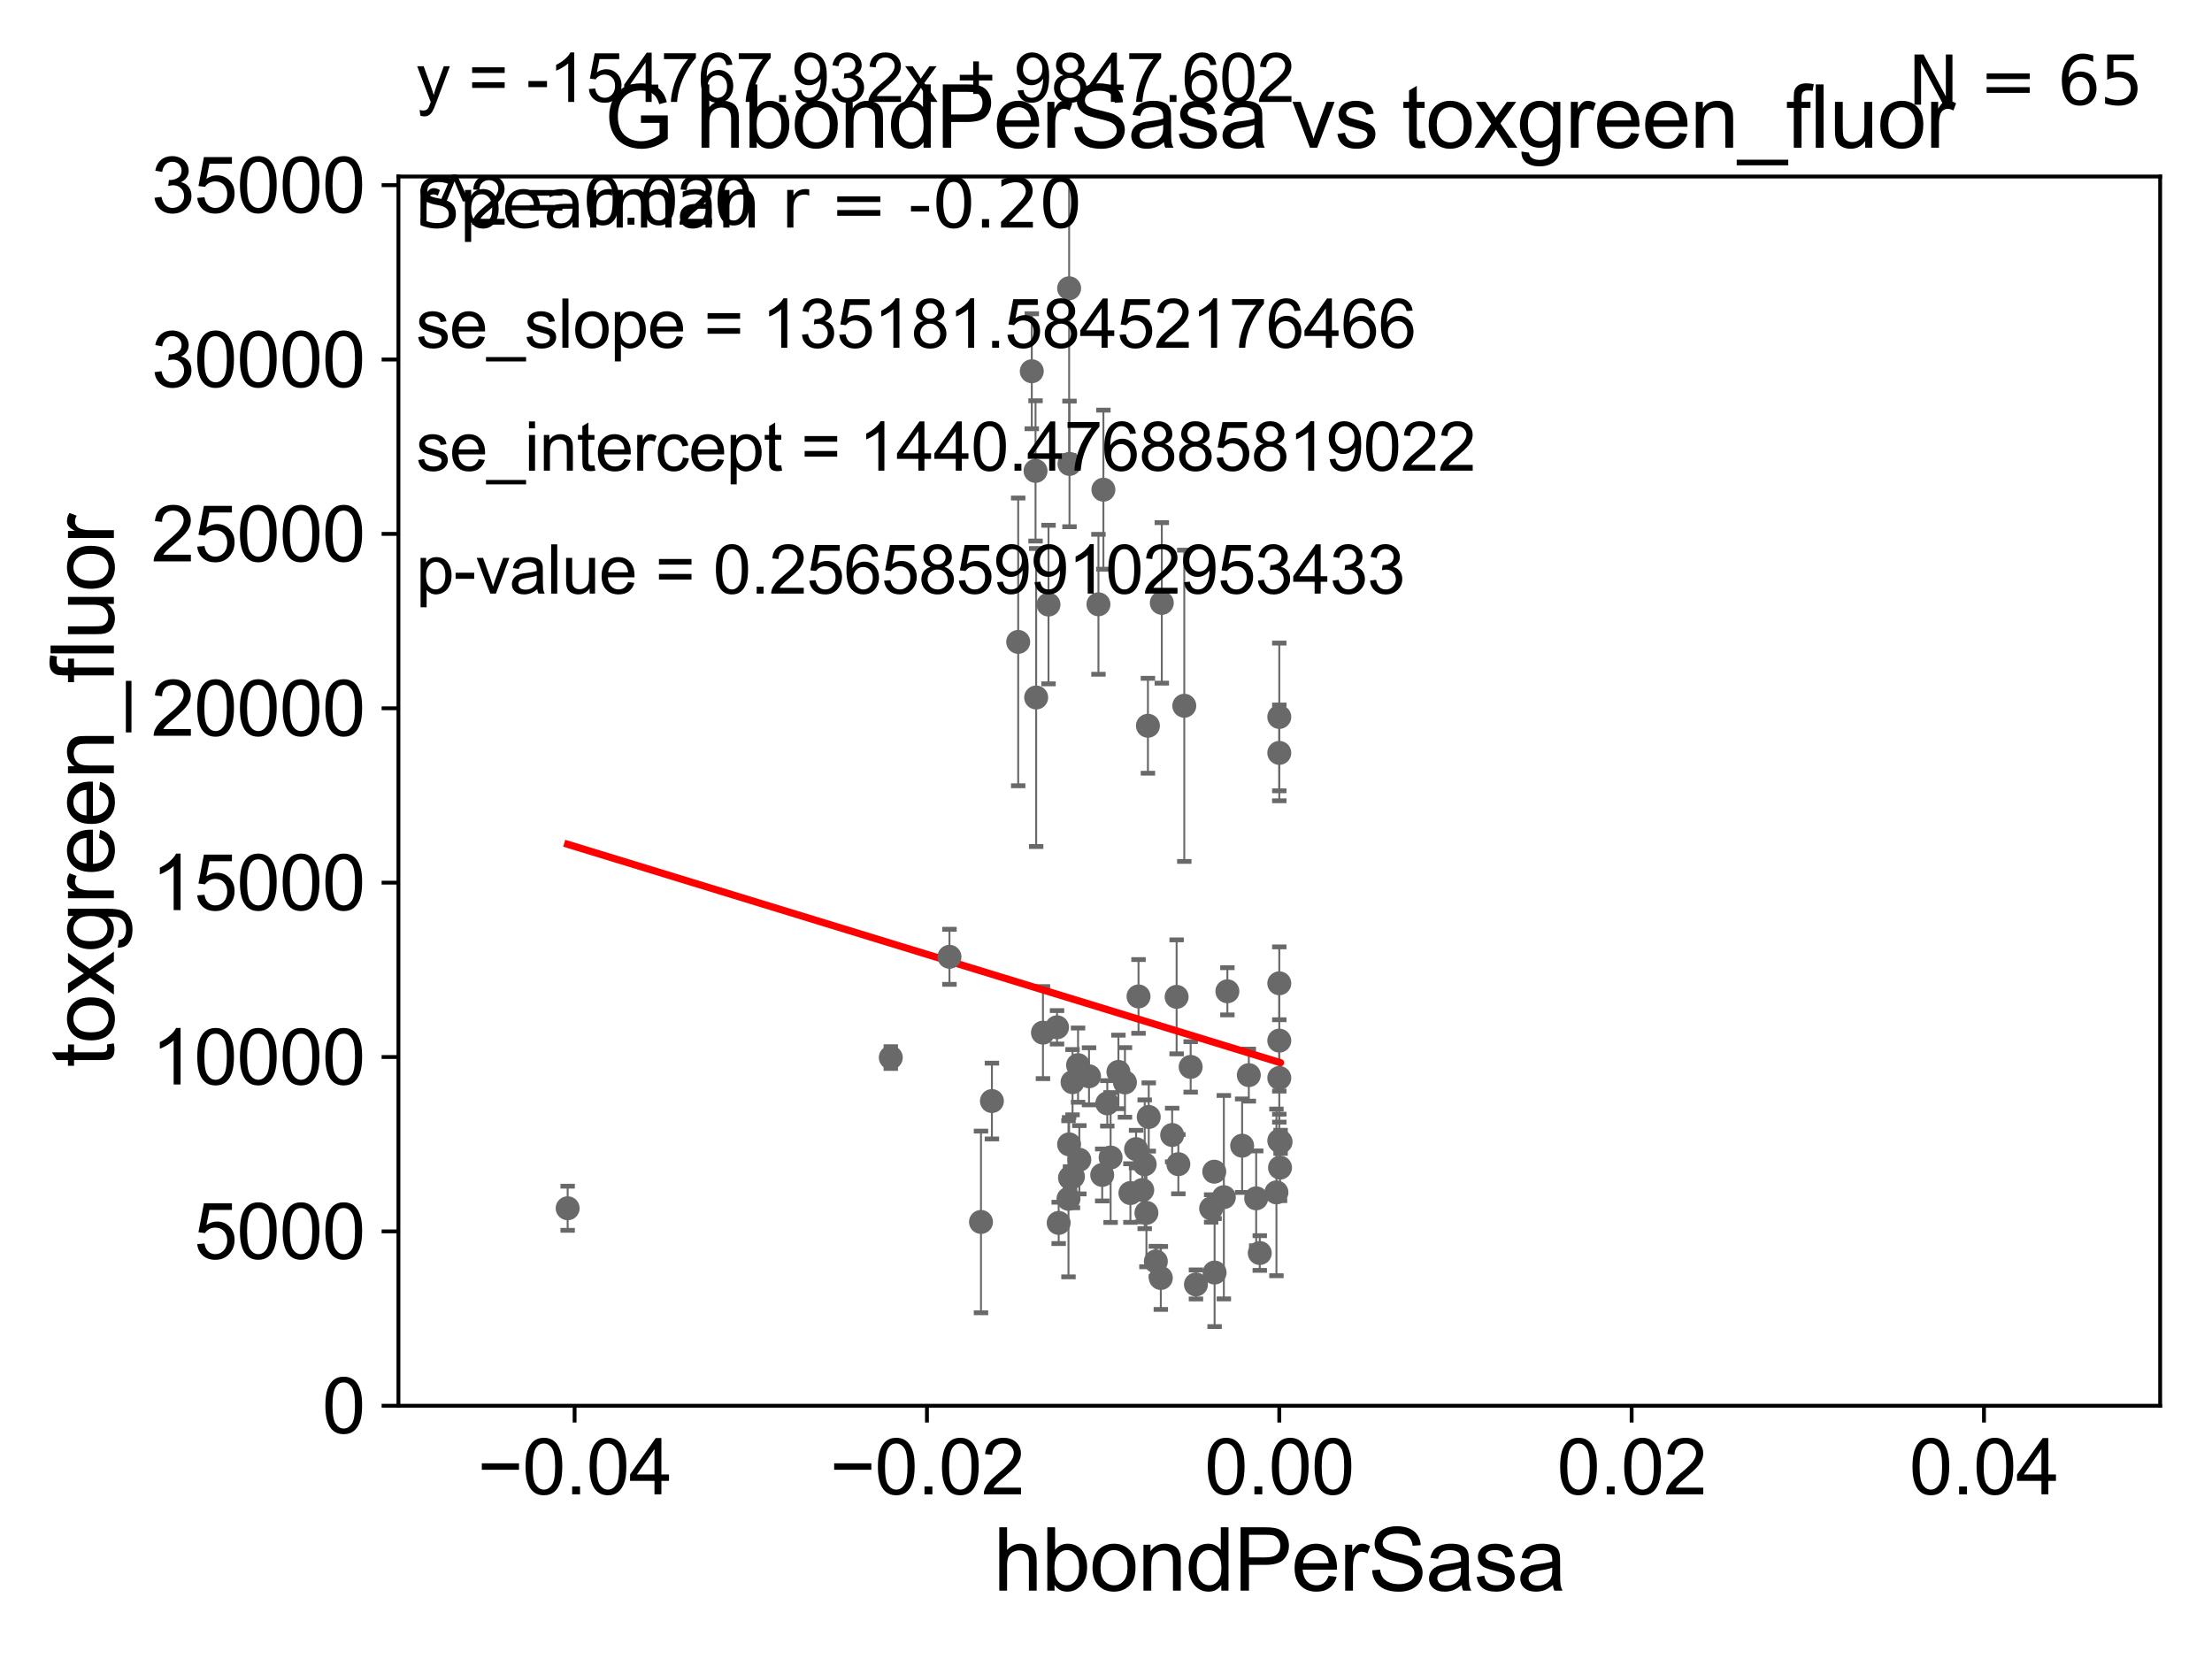 <?xml version="1.0" encoding="utf-8" standalone="no"?>
<!DOCTYPE svg PUBLIC "-//W3C//DTD SVG 1.1//EN"
  "http://www.w3.org/Graphics/SVG/1.1/DTD/svg11.dtd">
<svg xmlns:xlink="http://www.w3.org/1999/xlink" width="460.8pt" height="345.6pt" viewBox="0 0 460.8 345.6" xmlns="http://www.w3.org/2000/svg" version="1.1">
 <defs>
  <style type="text/css">*{stroke-linejoin: round; stroke-linecap: butt}</style>
 </defs>
 <g id="figure_1">
  <g id="patch_1">
   <path d="M 0 345.6 
L 460.8 345.6 
L 460.8 0 
L 0 0 
z
" style="fill: #ffffff"/>
  </g>
  <g id="axes_1">
   <g id="patch_2">
    <path d="M 83 292.84 
L 450 292.84 
L 450 36.775 
L 83 36.775 
z
" style="fill: #ffffff"/>
   </g>
   <g id="PathCollection_1">
    <defs>
     <path id="m87926a50c6" d="M 0 1.118 
C 0.297 1.118 0.581 1 0.791 0.791 
C 1 0.581 1.118 0.297 1.118 0 
C 1.118 -0.297 1 -0.581 0.791 -0.791 
C 0.581 -1 0.297 -1.118 0 -1.118 
C -0.297 -1.118 -0.581 -1 -0.791 -0.791 
C -1 -0.581 -1.118 -0.297 -1.118 0 
C -1.118 0.297 -1 0.581 -0.791 0.791 
C -0.581 1 -0.297 1.118 0 1.118 
z
" style="stroke: #696969"/>
    </defs>
    <g clip-path="url(#pfb5e152990)">
     <use xlink:href="#m87926a50c6" x="118.253" y="251.703" style="fill: #696969; stroke: #696969"/>
     <use xlink:href="#m87926a50c6" x="241.822" y="266.224" style="fill: #696969; stroke: #696969"/>
     <use xlink:href="#m87926a50c6" x="220.2" y="214.004" style="fill: #696969; stroke: #696969"/>
     <use xlink:href="#m87926a50c6" x="246.708" y="147.023" style="fill: #696969; stroke: #696969"/>
     <use xlink:href="#m87926a50c6" x="229.611" y="244.763" style="fill: #696969; stroke: #696969"/>
     <use xlink:href="#m87926a50c6" x="226.864" y="224.212" style="fill: #696969; stroke: #696969"/>
     <use xlink:href="#m87926a50c6" x="244.182" y="236.443" style="fill: #696969; stroke: #696969"/>
     <use xlink:href="#m87926a50c6" x="238.462" y="242.545" style="fill: #696969; stroke: #696969"/>
     <use xlink:href="#m87926a50c6" x="254.95" y="249.395" style="fill: #696969; stroke: #696969"/>
     <use xlink:href="#m87926a50c6" x="237.175" y="207.575" style="fill: #696969; stroke: #696969"/>
     <use xlink:href="#m87926a50c6" x="230.667" y="229.849" style="fill: #696969; stroke: #696969"/>
     <use xlink:href="#m87926a50c6" x="232.986" y="223.299" style="fill: #696969; stroke: #696969"/>
     <use xlink:href="#m87926a50c6" x="245.112" y="207.663" style="fill: #696969; stroke: #696969"/>
     <use xlink:href="#m87926a50c6" x="215.853" y="145.302" style="fill: #696969; stroke: #696969"/>
     <use xlink:href="#m87926a50c6" x="222.585" y="249.734" style="fill: #696969; stroke: #696969"/>
     <use xlink:href="#m87926a50c6" x="204.358" y="254.553" style="fill: #696969; stroke: #696969"/>
     <use xlink:href="#m87926a50c6" x="217.269" y="215.115" style="fill: #696969; stroke: #696969"/>
     <use xlink:href="#m87926a50c6" x="240.785" y="262.775" style="fill: #696969; stroke: #696969"/>
     <use xlink:href="#m87926a50c6" x="245.472" y="242.52" style="fill: #696969; stroke: #696969"/>
     <use xlink:href="#m87926a50c6" x="249.141" y="267.577" style="fill: #696969; stroke: #696969"/>
     <use xlink:href="#m87926a50c6" x="231.361" y="241.129" style="fill: #696969; stroke: #696969"/>
     <use xlink:href="#m87926a50c6" x="266.655" y="243.238" style="fill: #696969; stroke: #696969"/>
     <use xlink:href="#m87926a50c6" x="262.433" y="261.029" style="fill: #696969; stroke: #696969"/>
     <use xlink:href="#m87926a50c6" x="248.038" y="222.257" style="fill: #696969; stroke: #696969"/>
     <use xlink:href="#m87926a50c6" x="220.542" y="254.754" style="fill: #696969; stroke: #696969"/>
     <use xlink:href="#m87926a50c6" x="224.844" y="241.603" style="fill: #696969; stroke: #696969"/>
     <use xlink:href="#m87926a50c6" x="252.956" y="244.082" style="fill: #696969; stroke: #696969"/>
     <use xlink:href="#m87926a50c6" x="266.5" y="204.84" style="fill: #696969; stroke: #696969"/>
     <use xlink:href="#m87926a50c6" x="239.133" y="151.189" style="fill: #696969; stroke: #696969"/>
     <use xlink:href="#m87926a50c6" x="266.5" y="156.841" style="fill: #696969; stroke: #696969"/>
     <use xlink:href="#m87926a50c6" x="185.568" y="220.313" style="fill: #696969; stroke: #696969"/>
     <use xlink:href="#m87926a50c6" x="206.633" y="229.368" style="fill: #696969; stroke: #696969"/>
     <use xlink:href="#m87926a50c6" x="224.578" y="221.89" style="fill: #696969; stroke: #696969"/>
     <use xlink:href="#m87926a50c6" x="266.769" y="237.866" style="fill: #696969; stroke: #696969"/>
     <use xlink:href="#m87926a50c6" x="258.76" y="238.669" style="fill: #696969; stroke: #696969"/>
     <use xlink:href="#m87926a50c6" x="266.5" y="237.626" style="fill: #696969; stroke: #696969"/>
     <use xlink:href="#m87926a50c6" x="261.687" y="249.635" style="fill: #696969; stroke: #696969"/>
     <use xlink:href="#m87926a50c6" x="266.5" y="224.56" style="fill: #696969; stroke: #696969"/>
     <use xlink:href="#m87926a50c6" x="242.025" y="125.59" style="fill: #696969; stroke: #696969"/>
     <use xlink:href="#m87926a50c6" x="238.822" y="252.657" style="fill: #696969; stroke: #696969"/>
     <use xlink:href="#m87926a50c6" x="223.516" y="245.116" style="fill: #696969; stroke: #696969"/>
     <use xlink:href="#m87926a50c6" x="229.859" y="102.009" style="fill: #696969; stroke: #696969"/>
     <use xlink:href="#m87926a50c6" x="253.023" y="265.096" style="fill: #696969; stroke: #696969"/>
     <use xlink:href="#m87926a50c6" x="260.15" y="223.968" style="fill: #696969; stroke: #696969"/>
     <use xlink:href="#m87926a50c6" x="239.302" y="232.689" style="fill: #696969; stroke: #696969"/>
     <use xlink:href="#m87926a50c6" x="265.905" y="248.393" style="fill: #696969; stroke: #696969"/>
     <use xlink:href="#m87926a50c6" x="222.903" y="245.369" style="fill: #696969; stroke: #696969"/>
     <use xlink:href="#m87926a50c6" x="255.687" y="206.504" style="fill: #696969; stroke: #696969"/>
     <use xlink:href="#m87926a50c6" x="266.5" y="216.78" style="fill: #696969; stroke: #696969"/>
     <use xlink:href="#m87926a50c6" x="237.951" y="247.912" style="fill: #696969; stroke: #696969"/>
     <use xlink:href="#m87926a50c6" x="236.663" y="239.38" style="fill: #696969; stroke: #696969"/>
     <use xlink:href="#m87926a50c6" x="235.485" y="248.535" style="fill: #696969; stroke: #696969"/>
     <use xlink:href="#m87926a50c6" x="234.348" y="225.489" style="fill: #696969; stroke: #696969"/>
     <use xlink:href="#m87926a50c6" x="266.5" y="149.352" style="fill: #696969; stroke: #696969"/>
     <use xlink:href="#m87926a50c6" x="222.714" y="238.386" style="fill: #696969; stroke: #696969"/>
     <use xlink:href="#m87926a50c6" x="223.431" y="225.438" style="fill: #696969; stroke: #696969"/>
     <use xlink:href="#m87926a50c6" x="214.94" y="77.339" style="fill: #696969; stroke: #696969"/>
     <use xlink:href="#m87926a50c6" x="218.423" y="125.939" style="fill: #696969; stroke: #696969"/>
     <use xlink:href="#m87926a50c6" x="215.722" y="98.095" style="fill: #696969; stroke: #696969"/>
     <use xlink:href="#m87926a50c6" x="222.72" y="60.054" style="fill: #696969; stroke: #696969"/>
     <use xlink:href="#m87926a50c6" x="228.827" y="125.886" style="fill: #696969; stroke: #696969"/>
     <use xlink:href="#m87926a50c6" x="252.304" y="251.745" style="fill: #696969; stroke: #696969"/>
     <use xlink:href="#m87926a50c6" x="222.796" y="96.642" style="fill: #696969; stroke: #696969"/>
     <use xlink:href="#m87926a50c6" x="212.109" y="133.718" style="fill: #696969; stroke: #696969"/>
     <use xlink:href="#m87926a50c6" x="197.793" y="199.322" style="fill: #696969; stroke: #696969"/>
    </g>
   </g>
   <g id="matplotlib.axis_1">
    <g id="xtick_1">
     <g id="line2d_1">
      <defs>
       <path id="mc9c639ea7b" d="M 0 0 
L 0 3.5 
" style="stroke: #000000; stroke-width: 0.8"/>
      </defs>
      <g>
       <use xlink:href="#mc9c639ea7b" x="119.7" y="292.84" style="stroke: #000000; stroke-width: 0.8"/>
      </g>
     </g>
     <g id="text_1">
      <!-- −0.04 -->
      <g transform="translate(99.459 311.293)scale(0.16 -0.16)">
       <defs>
        <path id="ArialMT-2212" d="M 3381 1997 
L 356 1997 
L 356 2522 
L 3381 2522 
L 3381 1997 
z
" transform="scale(0.016)"/>
        <path id="ArialMT-30" d="M 266 2259 
Q 266 3072 433 3567 
Q 600 4063 929 4331 
Q 1259 4600 1759 4600 
Q 2128 4600 2406 4451 
Q 2684 4303 2865 4023 
Q 3047 3744 3150 3342 
Q 3253 2941 3253 2259 
Q 3253 1453 3087 958 
Q 2922 463 2592 192 
Q 2263 -78 1759 -78 
Q 1097 -78 719 397 
Q 266 969 266 2259 
z
M 844 2259 
Q 844 1131 1108 757 
Q 1372 384 1759 384 
Q 2147 384 2411 759 
Q 2675 1134 2675 2259 
Q 2675 3391 2411 3762 
Q 2147 4134 1753 4134 
Q 1366 4134 1134 3806 
Q 844 3388 844 2259 
z
" transform="scale(0.016)"/>
        <path id="ArialMT-2e" d="M 581 0 
L 581 641 
L 1222 641 
L 1222 0 
L 581 0 
z
" transform="scale(0.016)"/>
        <path id="ArialMT-34" d="M 2069 0 
L 2069 1097 
L 81 1097 
L 81 1613 
L 2172 4581 
L 2631 4581 
L 2631 1613 
L 3250 1613 
L 3250 1097 
L 2631 1097 
L 2631 0 
L 2069 0 
z
M 2069 1613 
L 2069 3678 
L 634 1613 
L 2069 1613 
z
" transform="scale(0.016)"/>
       </defs>
       <use xlink:href="#ArialMT-2212"/>
       <use xlink:href="#ArialMT-30" x="58.398"/>
       <use xlink:href="#ArialMT-2e" x="114.014"/>
       <use xlink:href="#ArialMT-30" x="141.797"/>
       <use xlink:href="#ArialMT-34" x="197.412"/>
      </g>
     </g>
    </g>
    <g id="xtick_2">
     <g id="line2d_2">
      <g>
       <use xlink:href="#mc9c639ea7b" x="193.1" y="292.84" style="stroke: #000000; stroke-width: 0.8"/>
      </g>
     </g>
     <g id="text_2">
      <!-- −0.02 -->
      <g transform="translate(172.859 311.293)scale(0.16 -0.16)">
       <defs>
        <path id="ArialMT-32" d="M 3222 541 
L 3222 0 
L 194 0 
Q 188 203 259 391 
Q 375 700 629 1000 
Q 884 1300 1366 1694 
Q 2113 2306 2375 2664 
Q 2638 3022 2638 3341 
Q 2638 3675 2398 3904 
Q 2159 4134 1775 4134 
Q 1369 4134 1125 3890 
Q 881 3647 878 3216 
L 300 3275 
Q 359 3922 746 4261 
Q 1134 4600 1788 4600 
Q 2447 4600 2831 4234 
Q 3216 3869 3216 3328 
Q 3216 3053 3103 2787 
Q 2991 2522 2730 2228 
Q 2469 1934 1863 1422 
Q 1356 997 1212 845 
Q 1069 694 975 541 
L 3222 541 
z
" transform="scale(0.016)"/>
       </defs>
       <use xlink:href="#ArialMT-2212"/>
       <use xlink:href="#ArialMT-30" x="58.398"/>
       <use xlink:href="#ArialMT-2e" x="114.014"/>
       <use xlink:href="#ArialMT-30" x="141.797"/>
       <use xlink:href="#ArialMT-32" x="197.412"/>
      </g>
     </g>
    </g>
    <g id="xtick_3">
     <g id="line2d_3">
      <g>
       <use xlink:href="#mc9c639ea7b" x="266.5" y="292.84" style="stroke: #000000; stroke-width: 0.8"/>
      </g>
     </g>
     <g id="text_3">
      <!-- 0.00 -->
      <g transform="translate(250.931 311.293)scale(0.16 -0.16)">
       <use xlink:href="#ArialMT-30"/>
       <use xlink:href="#ArialMT-2e" x="55.615"/>
       <use xlink:href="#ArialMT-30" x="83.398"/>
       <use xlink:href="#ArialMT-30" x="139.014"/>
      </g>
     </g>
    </g>
    <g id="xtick_4">
     <g id="line2d_4">
      <g>
       <use xlink:href="#mc9c639ea7b" x="339.9" y="292.84" style="stroke: #000000; stroke-width: 0.8"/>
      </g>
     </g>
     <g id="text_4">
      <!-- 0.02 -->
      <g transform="translate(324.331 311.293)scale(0.16 -0.16)">
       <use xlink:href="#ArialMT-30"/>
       <use xlink:href="#ArialMT-2e" x="55.615"/>
       <use xlink:href="#ArialMT-30" x="83.398"/>
       <use xlink:href="#ArialMT-32" x="139.014"/>
      </g>
     </g>
    </g>
    <g id="xtick_5">
     <g id="line2d_5">
      <g>
       <use xlink:href="#mc9c639ea7b" x="413.3" y="292.84" style="stroke: #000000; stroke-width: 0.8"/>
      </g>
     </g>
     <g id="text_5">
      <!-- 0.04 -->
      <g transform="translate(397.731 311.293)scale(0.16 -0.16)">
       <use xlink:href="#ArialMT-30"/>
       <use xlink:href="#ArialMT-2e" x="55.615"/>
       <use xlink:href="#ArialMT-30" x="83.398"/>
       <use xlink:href="#ArialMT-34" x="139.014"/>
      </g>
     </g>
    </g>
    <g id="text_6">
     <!-- hbondPerSasa -->
     <g transform="translate(206.958 331.357)scale(0.18 -0.18)">
      <defs>
       <path id="ArialMT-68" d="M 422 0 
L 422 4581 
L 984 4581 
L 984 2938 
Q 1378 3394 1978 3394 
Q 2347 3394 2619 3248 
Q 2891 3103 3008 2847 
Q 3125 2591 3125 2103 
L 3125 0 
L 2563 0 
L 2563 2103 
Q 2563 2525 2380 2717 
Q 2197 2909 1863 2909 
Q 1613 2909 1392 2779 
Q 1172 2650 1078 2428 
Q 984 2206 984 1816 
L 984 0 
L 422 0 
z
" transform="scale(0.016)"/>
       <path id="ArialMT-62" d="M 941 0 
L 419 0 
L 419 4581 
L 981 4581 
L 981 2947 
Q 1338 3394 1891 3394 
Q 2197 3394 2470 3270 
Q 2744 3147 2920 2923 
Q 3097 2700 3197 2384 
Q 3297 2069 3297 1709 
Q 3297 856 2875 390 
Q 2453 -75 1863 -75 
Q 1275 -75 941 416 
L 941 0 
z
M 934 1684 
Q 934 1088 1097 822 
Q 1363 388 1816 388 
Q 2184 388 2453 708 
Q 2722 1028 2722 1663 
Q 2722 2313 2464 2622 
Q 2206 2931 1841 2931 
Q 1472 2931 1203 2611 
Q 934 2291 934 1684 
z
" transform="scale(0.016)"/>
       <path id="ArialMT-6f" d="M 213 1659 
Q 213 2581 725 3025 
Q 1153 3394 1769 3394 
Q 2453 3394 2887 2945 
Q 3322 2497 3322 1706 
Q 3322 1066 3130 698 
Q 2938 331 2570 128 
Q 2203 -75 1769 -75 
Q 1072 -75 642 372 
Q 213 819 213 1659 
z
M 791 1659 
Q 791 1022 1069 705 
Q 1347 388 1769 388 
Q 2188 388 2466 706 
Q 2744 1025 2744 1678 
Q 2744 2294 2464 2611 
Q 2184 2928 1769 2928 
Q 1347 2928 1069 2612 
Q 791 2297 791 1659 
z
" transform="scale(0.016)"/>
       <path id="ArialMT-6e" d="M 422 0 
L 422 3319 
L 928 3319 
L 928 2847 
Q 1294 3394 1984 3394 
Q 2284 3394 2536 3286 
Q 2788 3178 2913 3003 
Q 3038 2828 3088 2588 
Q 3119 2431 3119 2041 
L 3119 0 
L 2556 0 
L 2556 2019 
Q 2556 2363 2490 2533 
Q 2425 2703 2258 2804 
Q 2091 2906 1866 2906 
Q 1506 2906 1245 2678 
Q 984 2450 984 1813 
L 984 0 
L 422 0 
z
" transform="scale(0.016)"/>
       <path id="ArialMT-64" d="M 2575 0 
L 2575 419 
Q 2259 -75 1647 -75 
Q 1250 -75 917 144 
Q 584 363 401 755 
Q 219 1147 219 1656 
Q 219 2153 384 2558 
Q 550 2963 881 3178 
Q 1213 3394 1622 3394 
Q 1922 3394 2156 3267 
Q 2391 3141 2538 2938 
L 2538 4581 
L 3097 4581 
L 3097 0 
L 2575 0 
z
M 797 1656 
Q 797 1019 1065 703 
Q 1334 388 1700 388 
Q 2069 388 2326 689 
Q 2584 991 2584 1609 
Q 2584 2291 2321 2609 
Q 2059 2928 1675 2928 
Q 1300 2928 1048 2622 
Q 797 2316 797 1656 
z
" transform="scale(0.016)"/>
       <path id="ArialMT-50" d="M 494 0 
L 494 4581 
L 2222 4581 
Q 2678 4581 2919 4538 
Q 3256 4481 3484 4323 
Q 3713 4166 3852 3881 
Q 3991 3597 3991 3256 
Q 3991 2672 3619 2267 
Q 3247 1863 2275 1863 
L 1100 1863 
L 1100 0 
L 494 0 
z
M 1100 2403 
L 2284 2403 
Q 2872 2403 3119 2622 
Q 3366 2841 3366 3238 
Q 3366 3525 3220 3729 
Q 3075 3934 2838 4000 
Q 2684 4041 2272 4041 
L 1100 4041 
L 1100 2403 
z
" transform="scale(0.016)"/>
       <path id="ArialMT-65" d="M 2694 1069 
L 3275 997 
Q 3138 488 2766 206 
Q 2394 -75 1816 -75 
Q 1088 -75 661 373 
Q 234 822 234 1631 
Q 234 2469 665 2931 
Q 1097 3394 1784 3394 
Q 2450 3394 2872 2941 
Q 3294 2488 3294 1666 
Q 3294 1616 3291 1516 
L 816 1516 
Q 847 969 1125 678 
Q 1403 388 1819 388 
Q 2128 388 2347 550 
Q 2566 713 2694 1069 
z
M 847 1978 
L 2700 1978 
Q 2663 2397 2488 2606 
Q 2219 2931 1791 2931 
Q 1403 2931 1139 2672 
Q 875 2413 847 1978 
z
" transform="scale(0.016)"/>
       <path id="ArialMT-72" d="M 416 0 
L 416 3319 
L 922 3319 
L 922 2816 
Q 1116 3169 1280 3281 
Q 1444 3394 1641 3394 
Q 1925 3394 2219 3213 
L 2025 2691 
Q 1819 2813 1613 2813 
Q 1428 2813 1281 2702 
Q 1134 2591 1072 2394 
Q 978 2094 978 1738 
L 978 0 
L 416 0 
z
" transform="scale(0.016)"/>
       <path id="ArialMT-53" d="M 288 1472 
L 859 1522 
Q 900 1178 1048 958 
Q 1197 738 1509 602 
Q 1822 466 2213 466 
Q 2559 466 2825 569 
Q 3091 672 3220 851 
Q 3350 1031 3350 1244 
Q 3350 1459 3225 1620 
Q 3100 1781 2813 1891 
Q 2628 1963 1997 2114 
Q 1366 2266 1113 2400 
Q 784 2572 623 2826 
Q 463 3081 463 3397 
Q 463 3744 659 4045 
Q 856 4347 1234 4503 
Q 1613 4659 2075 4659 
Q 2584 4659 2973 4495 
Q 3363 4331 3572 4012 
Q 3781 3694 3797 3291 
L 3216 3247 
Q 3169 3681 2898 3903 
Q 2628 4125 2100 4125 
Q 1550 4125 1298 3923 
Q 1047 3722 1047 3438 
Q 1047 3191 1225 3031 
Q 1400 2872 2139 2705 
Q 2878 2538 3153 2413 
Q 3553 2228 3743 1945 
Q 3934 1663 3934 1294 
Q 3934 928 3725 604 
Q 3516 281 3123 101 
Q 2731 -78 2241 -78 
Q 1619 -78 1198 103 
Q 778 284 539 648 
Q 300 1013 288 1472 
z
" transform="scale(0.016)"/>
       <path id="ArialMT-61" d="M 2588 409 
Q 2275 144 1986 34 
Q 1697 -75 1366 -75 
Q 819 -75 525 192 
Q 231 459 231 875 
Q 231 1119 342 1320 
Q 453 1522 633 1644 
Q 813 1766 1038 1828 
Q 1203 1872 1538 1913 
Q 2219 1994 2541 2106 
Q 2544 2222 2544 2253 
Q 2544 2597 2384 2738 
Q 2169 2928 1744 2928 
Q 1347 2928 1158 2789 
Q 969 2650 878 2297 
L 328 2372 
Q 403 2725 575 2942 
Q 747 3159 1072 3276 
Q 1397 3394 1825 3394 
Q 2250 3394 2515 3294 
Q 2781 3194 2906 3042 
Q 3031 2891 3081 2659 
Q 3109 2516 3109 2141 
L 3109 1391 
Q 3109 606 3145 398 
Q 3181 191 3288 0 
L 2700 0 
Q 2613 175 2588 409 
z
M 2541 1666 
Q 2234 1541 1622 1453 
Q 1275 1403 1131 1340 
Q 988 1278 909 1158 
Q 831 1038 831 891 
Q 831 666 1001 516 
Q 1172 366 1500 366 
Q 1825 366 2078 508 
Q 2331 650 2450 897 
Q 2541 1088 2541 1459 
L 2541 1666 
z
" transform="scale(0.016)"/>
       <path id="ArialMT-73" d="M 197 991 
L 753 1078 
Q 800 744 1014 566 
Q 1228 388 1613 388 
Q 2000 388 2187 545 
Q 2375 703 2375 916 
Q 2375 1106 2209 1216 
Q 2094 1291 1634 1406 
Q 1016 1563 777 1677 
Q 538 1791 414 1992 
Q 291 2194 291 2438 
Q 291 2659 392 2848 
Q 494 3038 669 3163 
Q 800 3259 1026 3326 
Q 1253 3394 1513 3394 
Q 1903 3394 2198 3281 
Q 2494 3169 2634 2976 
Q 2775 2784 2828 2463 
L 2278 2388 
Q 2241 2644 2061 2787 
Q 1881 2931 1553 2931 
Q 1166 2931 1000 2803 
Q 834 2675 834 2503 
Q 834 2394 903 2306 
Q 972 2216 1119 2156 
Q 1203 2125 1616 2013 
Q 2213 1853 2448 1751 
Q 2684 1650 2818 1456 
Q 2953 1263 2953 975 
Q 2953 694 2789 445 
Q 2625 197 2315 61 
Q 2006 -75 1616 -75 
Q 969 -75 630 194 
Q 291 463 197 991 
z
" transform="scale(0.016)"/>
      </defs>
      <use xlink:href="#ArialMT-68"/>
      <use xlink:href="#ArialMT-62" x="55.615"/>
      <use xlink:href="#ArialMT-6f" x="111.23"/>
      <use xlink:href="#ArialMT-6e" x="166.846"/>
      <use xlink:href="#ArialMT-64" x="222.461"/>
      <use xlink:href="#ArialMT-50" x="278.076"/>
      <use xlink:href="#ArialMT-65" x="344.775"/>
      <use xlink:href="#ArialMT-72" x="400.391"/>
      <use xlink:href="#ArialMT-53" x="433.691"/>
      <use xlink:href="#ArialMT-61" x="500.391"/>
      <use xlink:href="#ArialMT-73" x="556.006"/>
      <use xlink:href="#ArialMT-61" x="606.006"/>
     </g>
    </g>
   </g>
   <g id="matplotlib.axis_2">
    <g id="ytick_1">
     <g id="line2d_6">
      <defs>
       <path id="m86b062dfb5" d="M 0 0 
L -3.5 0 
" style="stroke: #000000; stroke-width: 0.8"/>
      </defs>
      <g>
       <use xlink:href="#m86b062dfb5" x="83" y="292.84" style="stroke: #000000; stroke-width: 0.8"/>
      </g>
     </g>
     <g id="text_7">
      <!-- 0 -->
      <g transform="translate(67.103 298.566)scale(0.16 -0.16)">
       <use xlink:href="#ArialMT-30"/>
      </g>
     </g>
    </g>
    <g id="ytick_2">
     <g id="line2d_7">
      <g>
       <use xlink:href="#m86b062dfb5" x="83" y="256.516" style="stroke: #000000; stroke-width: 0.8"/>
      </g>
     </g>
     <g id="text_8">
      <!-- 5000 -->
      <g transform="translate(40.41 262.242)scale(0.16 -0.16)">
       <defs>
        <path id="ArialMT-35" d="M 266 1200 
L 856 1250 
Q 922 819 1161 601 
Q 1400 384 1738 384 
Q 2144 384 2425 690 
Q 2706 997 2706 1503 
Q 2706 1984 2436 2262 
Q 2166 2541 1728 2541 
Q 1456 2541 1237 2417 
Q 1019 2294 894 2097 
L 366 2166 
L 809 4519 
L 3088 4519 
L 3088 3981 
L 1259 3981 
L 1013 2750 
Q 1425 3038 1878 3038 
Q 2478 3038 2890 2622 
Q 3303 2206 3303 1553 
Q 3303 931 2941 478 
Q 2500 -78 1738 -78 
Q 1113 -78 717 272 
Q 322 622 266 1200 
z
" transform="scale(0.016)"/>
       </defs>
       <use xlink:href="#ArialMT-35"/>
       <use xlink:href="#ArialMT-30" x="55.615"/>
       <use xlink:href="#ArialMT-30" x="111.23"/>
       <use xlink:href="#ArialMT-30" x="166.846"/>
      </g>
     </g>
    </g>
    <g id="ytick_3">
     <g id="line2d_8">
      <g>
       <use xlink:href="#m86b062dfb5" x="83" y="220.192" style="stroke: #000000; stroke-width: 0.8"/>
      </g>
     </g>
     <g id="text_9">
      <!-- 10000 -->
      <g transform="translate(31.512 225.918)scale(0.16 -0.16)">
       <defs>
        <path id="ArialMT-31" d="M 2384 0 
L 1822 0 
L 1822 3584 
Q 1619 3391 1289 3197 
Q 959 3003 697 2906 
L 697 3450 
Q 1169 3672 1522 3987 
Q 1875 4303 2022 4600 
L 2384 4600 
L 2384 0 
z
" transform="scale(0.016)"/>
       </defs>
       <use xlink:href="#ArialMT-31"/>
       <use xlink:href="#ArialMT-30" x="55.615"/>
       <use xlink:href="#ArialMT-30" x="111.23"/>
       <use xlink:href="#ArialMT-30" x="166.846"/>
       <use xlink:href="#ArialMT-30" x="222.461"/>
      </g>
     </g>
    </g>
    <g id="ytick_4">
     <g id="line2d_9">
      <g>
       <use xlink:href="#m86b062dfb5" x="83" y="183.867" style="stroke: #000000; stroke-width: 0.8"/>
      </g>
     </g>
     <g id="text_10">
      <!-- 15000 -->
      <g transform="translate(31.512 189.594)scale(0.16 -0.16)">
       <use xlink:href="#ArialMT-31"/>
       <use xlink:href="#ArialMT-35" x="55.615"/>
       <use xlink:href="#ArialMT-30" x="111.23"/>
       <use xlink:href="#ArialMT-30" x="166.846"/>
       <use xlink:href="#ArialMT-30" x="222.461"/>
      </g>
     </g>
    </g>
    <g id="ytick_5">
     <g id="line2d_10">
      <g>
       <use xlink:href="#m86b062dfb5" x="83" y="147.543" style="stroke: #000000; stroke-width: 0.8"/>
      </g>
     </g>
     <g id="text_11">
      <!-- 20000 -->
      <g transform="translate(31.512 153.27)scale(0.16 -0.16)">
       <use xlink:href="#ArialMT-32"/>
       <use xlink:href="#ArialMT-30" x="55.615"/>
       <use xlink:href="#ArialMT-30" x="111.23"/>
       <use xlink:href="#ArialMT-30" x="166.846"/>
       <use xlink:href="#ArialMT-30" x="222.461"/>
      </g>
     </g>
    </g>
    <g id="ytick_6">
     <g id="line2d_11">
      <g>
       <use xlink:href="#m86b062dfb5" x="83" y="111.219" style="stroke: #000000; stroke-width: 0.8"/>
      </g>
     </g>
     <g id="text_12">
      <!-- 25000 -->
      <g transform="translate(31.512 116.945)scale(0.16 -0.16)">
       <use xlink:href="#ArialMT-32"/>
       <use xlink:href="#ArialMT-35" x="55.615"/>
       <use xlink:href="#ArialMT-30" x="111.23"/>
       <use xlink:href="#ArialMT-30" x="166.846"/>
       <use xlink:href="#ArialMT-30" x="222.461"/>
      </g>
     </g>
    </g>
    <g id="ytick_7">
     <g id="line2d_12">
      <g>
       <use xlink:href="#m86b062dfb5" x="83" y="74.895" style="stroke: #000000; stroke-width: 0.8"/>
      </g>
     </g>
     <g id="text_13">
      <!-- 30000 -->
      <g transform="translate(31.512 80.621)scale(0.16 -0.16)">
       <defs>
        <path id="ArialMT-33" d="M 269 1209 
L 831 1284 
Q 928 806 1161 595 
Q 1394 384 1728 384 
Q 2125 384 2398 659 
Q 2672 934 2672 1341 
Q 2672 1728 2419 1979 
Q 2166 2231 1775 2231 
Q 1616 2231 1378 2169 
L 1441 2663 
Q 1497 2656 1531 2656 
Q 1891 2656 2178 2843 
Q 2466 3031 2466 3422 
Q 2466 3731 2256 3934 
Q 2047 4138 1716 4138 
Q 1388 4138 1169 3931 
Q 950 3725 888 3313 
L 325 3413 
Q 428 3978 793 4289 
Q 1159 4600 1703 4600 
Q 2078 4600 2393 4439 
Q 2709 4278 2876 4000 
Q 3044 3722 3044 3409 
Q 3044 3113 2884 2869 
Q 2725 2625 2413 2481 
Q 2819 2388 3044 2092 
Q 3269 1797 3269 1353 
Q 3269 753 2831 336 
Q 2394 -81 1725 -81 
Q 1122 -81 723 278 
Q 325 638 269 1209 
z
" transform="scale(0.016)"/>
       </defs>
       <use xlink:href="#ArialMT-33"/>
       <use xlink:href="#ArialMT-30" x="55.615"/>
       <use xlink:href="#ArialMT-30" x="111.23"/>
       <use xlink:href="#ArialMT-30" x="166.846"/>
       <use xlink:href="#ArialMT-30" x="222.461"/>
      </g>
     </g>
    </g>
    <g id="ytick_8">
     <g id="line2d_13">
      <g>
       <use xlink:href="#m86b062dfb5" x="83" y="38.571" style="stroke: #000000; stroke-width: 0.8"/>
      </g>
     </g>
     <g id="text_14">
      <!-- 35000 -->
      <g transform="translate(31.512 44.297)scale(0.16 -0.16)">
       <use xlink:href="#ArialMT-33"/>
       <use xlink:href="#ArialMT-35" x="55.615"/>
       <use xlink:href="#ArialMT-30" x="111.23"/>
       <use xlink:href="#ArialMT-30" x="166.846"/>
       <use xlink:href="#ArialMT-30" x="222.461"/>
      </g>
     </g>
    </g>
    <g id="text_15">
     <!-- toxgreen_fluor -->
     <g transform="translate(23.724 222.34)rotate(-90)scale(0.18 -0.18)">
      <defs>
       <path id="ArialMT-74" d="M 1650 503 
L 1731 6 
Q 1494 -44 1306 -44 
Q 1000 -44 831 53 
Q 663 150 594 308 
Q 525 466 525 972 
L 525 2881 
L 113 2881 
L 113 3319 
L 525 3319 
L 525 4141 
L 1084 4478 
L 1084 3319 
L 1650 3319 
L 1650 2881 
L 1084 2881 
L 1084 941 
Q 1084 700 1114 631 
Q 1144 563 1211 522 
Q 1278 481 1403 481 
Q 1497 481 1650 503 
z
" transform="scale(0.016)"/>
       <path id="ArialMT-78" d="M 47 0 
L 1259 1725 
L 138 3319 
L 841 3319 
L 1350 2541 
Q 1494 2319 1581 2169 
Q 1719 2375 1834 2534 
L 2394 3319 
L 3066 3319 
L 1919 1756 
L 3153 0 
L 2463 0 
L 1781 1031 
L 1600 1309 
L 728 0 
L 47 0 
z
" transform="scale(0.016)"/>
       <path id="ArialMT-67" d="M 319 -275 
L 866 -356 
Q 900 -609 1056 -725 
Q 1266 -881 1628 -881 
Q 2019 -881 2231 -725 
Q 2444 -569 2519 -288 
Q 2563 -116 2559 434 
Q 2191 0 1641 0 
Q 956 0 581 494 
Q 206 988 206 1678 
Q 206 2153 378 2554 
Q 550 2956 876 3175 
Q 1203 3394 1644 3394 
Q 2231 3394 2613 2919 
L 2613 3319 
L 3131 3319 
L 3131 450 
Q 3131 -325 2973 -648 
Q 2816 -972 2473 -1159 
Q 2131 -1347 1631 -1347 
Q 1038 -1347 672 -1080 
Q 306 -813 319 -275 
z
M 784 1719 
Q 784 1066 1043 766 
Q 1303 466 1694 466 
Q 2081 466 2343 764 
Q 2606 1063 2606 1700 
Q 2606 2309 2336 2618 
Q 2066 2928 1684 2928 
Q 1309 2928 1046 2623 
Q 784 2319 784 1719 
z
" transform="scale(0.016)"/>
       <path id="ArialMT-5f" d="M -97 -1272 
L -97 -866 
L 3631 -866 
L 3631 -1272 
L -97 -1272 
z
" transform="scale(0.016)"/>
       <path id="ArialMT-66" d="M 556 0 
L 556 2881 
L 59 2881 
L 59 3319 
L 556 3319 
L 556 3672 
Q 556 4006 616 4169 
Q 697 4388 901 4523 
Q 1106 4659 1475 4659 
Q 1713 4659 2000 4603 
L 1916 4113 
Q 1741 4144 1584 4144 
Q 1328 4144 1222 4034 
Q 1116 3925 1116 3625 
L 1116 3319 
L 1763 3319 
L 1763 2881 
L 1116 2881 
L 1116 0 
L 556 0 
z
" transform="scale(0.016)"/>
       <path id="ArialMT-6c" d="M 409 0 
L 409 4581 
L 972 4581 
L 972 0 
L 409 0 
z
" transform="scale(0.016)"/>
       <path id="ArialMT-75" d="M 2597 0 
L 2597 488 
Q 2209 -75 1544 -75 
Q 1250 -75 995 37 
Q 741 150 617 320 
Q 494 491 444 738 
Q 409 903 409 1263 
L 409 3319 
L 972 3319 
L 972 1478 
Q 972 1038 1006 884 
Q 1059 663 1231 536 
Q 1403 409 1656 409 
Q 1909 409 2131 539 
Q 2353 669 2445 892 
Q 2538 1116 2538 1541 
L 2538 3319 
L 3100 3319 
L 3100 0 
L 2597 0 
z
" transform="scale(0.016)"/>
      </defs>
      <use xlink:href="#ArialMT-74"/>
      <use xlink:href="#ArialMT-6f" x="27.783"/>
      <use xlink:href="#ArialMT-78" x="83.398"/>
      <use xlink:href="#ArialMT-67" x="133.398"/>
      <use xlink:href="#ArialMT-72" x="189.014"/>
      <use xlink:href="#ArialMT-65" x="222.314"/>
      <use xlink:href="#ArialMT-65" x="277.93"/>
      <use xlink:href="#ArialMT-6e" x="333.545"/>
      <use xlink:href="#ArialMT-5f" x="389.16"/>
      <use xlink:href="#ArialMT-66" x="444.775"/>
      <use xlink:href="#ArialMT-6c" x="472.559"/>
      <use xlink:href="#ArialMT-75" x="494.775"/>
      <use xlink:href="#ArialMT-6f" x="550.391"/>
      <use xlink:href="#ArialMT-72" x="606.006"/>
     </g>
    </g>
   </g>
   <g id="LineCollection_1">
    <path d="M 118.253 256.298 
L 118.253 247.108 
" clip-path="url(#pfb5e152990)" style="fill: none; stroke: #696969; stroke-width: 0.4"/>
    <path d="M 241.822 272.779 
L 241.822 259.668 
" clip-path="url(#pfb5e152990)" style="fill: none; stroke: #696969; stroke-width: 0.4"/>
    <path d="M 220.2 217.488 
L 220.2 210.521 
" clip-path="url(#pfb5e152990)" style="fill: none; stroke: #696969; stroke-width: 0.4"/>
    <path d="M 246.708 179.444 
L 246.708 114.602 
" clip-path="url(#pfb5e152990)" style="fill: none; stroke: #696969; stroke-width: 0.4"/>
    <path d="M 229.611 250.174 
L 229.611 239.352 
" clip-path="url(#pfb5e152990)" style="fill: none; stroke: #696969; stroke-width: 0.4"/>
    <path d="M 226.864 230.156 
L 226.864 218.268 
" clip-path="url(#pfb5e152990)" style="fill: none; stroke: #696969; stroke-width: 0.4"/>
    <path d="M 244.182 242.03 
L 244.182 230.857 
" clip-path="url(#pfb5e152990)" style="fill: none; stroke: #696969; stroke-width: 0.4"/>
    <path d="M 238.462 255.955 
L 238.462 229.135 
" clip-path="url(#pfb5e152990)" style="fill: none; stroke: #696969; stroke-width: 0.4"/>
    <path d="M 254.95 270.583 
L 254.95 228.207 
" clip-path="url(#pfb5e152990)" style="fill: none; stroke: #696969; stroke-width: 0.4"/>
    <path d="M 237.175 215.257 
L 237.175 199.894 
" clip-path="url(#pfb5e152990)" style="fill: none; stroke: #696969; stroke-width: 0.4"/>
    <path d="M 230.667 234.576 
L 230.667 225.122 
" clip-path="url(#pfb5e152990)" style="fill: none; stroke: #696969; stroke-width: 0.4"/>
    <path d="M 232.986 230.955 
L 232.986 215.643 
" clip-path="url(#pfb5e152990)" style="fill: none; stroke: #696969; stroke-width: 0.4"/>
    <path d="M 245.112 219.538 
L 245.112 195.788 
" clip-path="url(#pfb5e152990)" style="fill: none; stroke: #696969; stroke-width: 0.4"/>
    <path d="M 215.853 176.343 
L 215.853 114.261 
" clip-path="url(#pfb5e152990)" style="fill: none; stroke: #696969; stroke-width: 0.4"/>
    <path d="M 222.585 265.991 
L 222.585 233.478 
" clip-path="url(#pfb5e152990)" style="fill: none; stroke: #696969; stroke-width: 0.4"/>
    <path d="M 204.358 273.473 
L 204.358 235.632 
" clip-path="url(#pfb5e152990)" style="fill: none; stroke: #696969; stroke-width: 0.4"/>
    <path d="M 217.269 224.7 
L 217.269 205.53 
" clip-path="url(#pfb5e152990)" style="fill: none; stroke: #696969; stroke-width: 0.4"/>
    <path d="M 240.785 265.922 
L 240.785 259.628 
" clip-path="url(#pfb5e152990)" style="fill: none; stroke: #696969; stroke-width: 0.4"/>
    <path d="M 245.472 248.688 
L 245.472 236.352 
" clip-path="url(#pfb5e152990)" style="fill: none; stroke: #696969; stroke-width: 0.4"/>
    <path d="M 249.141 270.604 
L 249.141 264.55 
" clip-path="url(#pfb5e152990)" style="fill: none; stroke: #696969; stroke-width: 0.4"/>
    <path d="M 231.361 254.655 
L 231.361 227.604 
" clip-path="url(#pfb5e152990)" style="fill: none; stroke: #696969; stroke-width: 0.4"/>
    <path d="M 266.655 250.119 
L 266.655 236.357 
" clip-path="url(#pfb5e152990)" style="fill: none; stroke: #696969; stroke-width: 0.4"/>
    <path d="M 262.433 264.642 
L 262.433 257.417 
" clip-path="url(#pfb5e152990)" style="fill: none; stroke: #696969; stroke-width: 0.4"/>
    <path d="M 248.038 227.514 
L 248.038 216.999 
" clip-path="url(#pfb5e152990)" style="fill: none; stroke: #696969; stroke-width: 0.4"/>
    <path d="M 220.542 259.056 
L 220.542 250.451 
" clip-path="url(#pfb5e152990)" style="fill: none; stroke: #696969; stroke-width: 0.4"/>
    <path d="M 224.844 248.719 
L 224.844 234.486 
" clip-path="url(#pfb5e152990)" style="fill: none; stroke: #696969; stroke-width: 0.4"/>
    <path d="M 252.956 244.986 
L 252.956 243.178 
" clip-path="url(#pfb5e152990)" style="fill: none; stroke: #696969; stroke-width: 0.4"/>
    <path d="M 266.5 212.427 
L 266.5 197.253 
" clip-path="url(#pfb5e152990)" style="fill: none; stroke: #696969; stroke-width: 0.4"/>
    <path d="M 239.133 161.08 
L 239.133 141.298 
" clip-path="url(#pfb5e152990)" style="fill: none; stroke: #696969; stroke-width: 0.4"/>
    <path d="M 266.5 166.82 
L 266.5 146.861 
" clip-path="url(#pfb5e152990)" style="fill: none; stroke: #696969; stroke-width: 0.4"/>
    <path d="M 185.568 222.581 
L 185.568 218.045 
" clip-path="url(#pfb5e152990)" style="fill: none; stroke: #696969; stroke-width: 0.4"/>
    <path d="M 206.633 237.262 
L 206.633 221.474 
" clip-path="url(#pfb5e152990)" style="fill: none; stroke: #696969; stroke-width: 0.4"/>
    <path d="M 224.578 229.622 
L 224.578 214.157 
" clip-path="url(#pfb5e152990)" style="fill: none; stroke: #696969; stroke-width: 0.4"/>
    <path d="M 266.769 240.273 
L 266.769 235.46 
" clip-path="url(#pfb5e152990)" style="fill: none; stroke: #696969; stroke-width: 0.4"/>
    <path d="M 258.76 248.408 
L 258.76 228.93 
" clip-path="url(#pfb5e152990)" style="fill: none; stroke: #696969; stroke-width: 0.4"/>
    <path d="M 266.5 243.153 
L 266.5 232.099 
" clip-path="url(#pfb5e152990)" style="fill: none; stroke: #696969; stroke-width: 0.4"/>
    <path d="M 261.687 259.513 
L 261.687 239.756 
" clip-path="url(#pfb5e152990)" style="fill: none; stroke: #696969; stroke-width: 0.4"/>
    <path d="M 266.5 233.76 
L 266.5 215.361 
" clip-path="url(#pfb5e152990)" style="fill: none; stroke: #696969; stroke-width: 0.4"/>
    <path d="M 242.025 142.311 
L 242.025 108.87 
" clip-path="url(#pfb5e152990)" style="fill: none; stroke: #696969; stroke-width: 0.4"/>
    <path d="M 238.822 263.891 
L 238.822 241.422 
" clip-path="url(#pfb5e152990)" style="fill: none; stroke: #696969; stroke-width: 0.4"/>
    <path d="M 223.516 251.606 
L 223.516 238.625 
" clip-path="url(#pfb5e152990)" style="fill: none; stroke: #696969; stroke-width: 0.4"/>
    <path d="M 229.859 118.578 
L 229.859 85.439 
" clip-path="url(#pfb5e152990)" style="fill: none; stroke: #696969; stroke-width: 0.4"/>
    <path d="M 253.023 276.348 
L 253.023 253.845 
" clip-path="url(#pfb5e152990)" style="fill: none; stroke: #696969; stroke-width: 0.4"/>
    <path d="M 260.15 229.385 
L 260.15 218.552 
" clip-path="url(#pfb5e152990)" style="fill: none; stroke: #696969; stroke-width: 0.4"/>
    <path d="M 239.302 239.797 
L 239.302 225.582 
" clip-path="url(#pfb5e152990)" style="fill: none; stroke: #696969; stroke-width: 0.4"/>
    <path d="M 265.905 265.753 
L 265.905 231.034 
" clip-path="url(#pfb5e152990)" style="fill: none; stroke: #696969; stroke-width: 0.4"/>
    <path d="M 222.903 247.686 
L 222.903 243.052 
" clip-path="url(#pfb5e152990)" style="fill: none; stroke: #696969; stroke-width: 0.4"/>
    <path d="M 255.687 211.421 
L 255.687 201.587 
" clip-path="url(#pfb5e152990)" style="fill: none; stroke: #696969; stroke-width: 0.4"/>
    <path d="M 266.5 227.297 
L 266.5 206.263 
" clip-path="url(#pfb5e152990)" style="fill: none; stroke: #696969; stroke-width: 0.4"/>
    <path d="M 237.951 254.544 
L 237.951 241.28 
" clip-path="url(#pfb5e152990)" style="fill: none; stroke: #696969; stroke-width: 0.4"/>
    <path d="M 236.663 243.288 
L 236.663 235.471 
" clip-path="url(#pfb5e152990)" style="fill: none; stroke: #696969; stroke-width: 0.4"/>
    <path d="M 235.485 254.642 
L 235.485 242.428 
" clip-path="url(#pfb5e152990)" style="fill: none; stroke: #696969; stroke-width: 0.4"/>
    <path d="M 234.348 232.737 
L 234.348 218.24 
" clip-path="url(#pfb5e152990)" style="fill: none; stroke: #696969; stroke-width: 0.4"/>
    <path d="M 266.5 164.74 
L 266.5 133.965 
" clip-path="url(#pfb5e152990)" style="fill: none; stroke: #696969; stroke-width: 0.4"/>
    <path d="M 222.714 243.968 
L 222.714 232.803 
" clip-path="url(#pfb5e152990)" style="fill: none; stroke: #696969; stroke-width: 0.4"/>
    <path d="M 223.431 232.235 
L 223.431 218.641 
" clip-path="url(#pfb5e152990)" style="fill: none; stroke: #696969; stroke-width: 0.4"/>
    <path d="M 214.94 89.318 
L 214.94 65.36 
" clip-path="url(#pfb5e152990)" style="fill: none; stroke: #696969; stroke-width: 0.4"/>
    <path d="M 218.423 142.455 
L 218.423 109.423 
" clip-path="url(#pfb5e152990)" style="fill: none; stroke: #696969; stroke-width: 0.4"/>
    <path d="M 215.722 112.707 
L 215.722 83.483 
" clip-path="url(#pfb5e152990)" style="fill: none; stroke: #696969; stroke-width: 0.4"/>
    <path d="M 222.72 94.883 
L 222.72 25.225 
" clip-path="url(#pfb5e152990)" style="fill: none; stroke: #696969; stroke-width: 0.4"/>
    <path d="M 228.827 140.457 
L 228.827 111.314 
" clip-path="url(#pfb5e152990)" style="fill: none; stroke: #696969; stroke-width: 0.4"/>
    <path d="M 252.304 254.604 
L 252.304 248.885 
" clip-path="url(#pfb5e152990)" style="fill: none; stroke: #696969; stroke-width: 0.4"/>
    <path d="M 222.796 109.725 
L 222.796 83.558 
" clip-path="url(#pfb5e152990)" style="fill: none; stroke: #696969; stroke-width: 0.4"/>
    <path d="M 212.109 163.689 
L 212.109 103.748 
" clip-path="url(#pfb5e152990)" style="fill: none; stroke: #696969; stroke-width: 0.4"/>
    <path d="M 197.793 205.059 
L 197.793 193.584 
" clip-path="url(#pfb5e152990)" style="fill: none; stroke: #696969; stroke-width: 0.4"/>
   </g>
   <g id="line2d_14">
    <defs>
     <path id="m461ea03331" d="M 1.5 0 
L -1.5 -0 
" style="stroke: #696969"/>
    </defs>
    <g clip-path="url(#pfb5e152990)">
     <use xlink:href="#m461ea03331" x="118.253" y="256.298" style="fill: #696969; stroke: #696969"/>
     <use xlink:href="#m461ea03331" x="241.822" y="272.779" style="fill: #696969; stroke: #696969"/>
     <use xlink:href="#m461ea03331" x="220.2" y="217.488" style="fill: #696969; stroke: #696969"/>
     <use xlink:href="#m461ea03331" x="246.708" y="179.444" style="fill: #696969; stroke: #696969"/>
     <use xlink:href="#m461ea03331" x="229.611" y="250.174" style="fill: #696969; stroke: #696969"/>
     <use xlink:href="#m461ea03331" x="226.864" y="230.156" style="fill: #696969; stroke: #696969"/>
     <use xlink:href="#m461ea03331" x="244.182" y="242.03" style="fill: #696969; stroke: #696969"/>
     <use xlink:href="#m461ea03331" x="238.462" y="255.955" style="fill: #696969; stroke: #696969"/>
     <use xlink:href="#m461ea03331" x="254.95" y="270.583" style="fill: #696969; stroke: #696969"/>
     <use xlink:href="#m461ea03331" x="237.175" y="215.257" style="fill: #696969; stroke: #696969"/>
     <use xlink:href="#m461ea03331" x="230.667" y="234.576" style="fill: #696969; stroke: #696969"/>
     <use xlink:href="#m461ea03331" x="232.986" y="230.955" style="fill: #696969; stroke: #696969"/>
     <use xlink:href="#m461ea03331" x="245.112" y="219.538" style="fill: #696969; stroke: #696969"/>
     <use xlink:href="#m461ea03331" x="215.853" y="176.343" style="fill: #696969; stroke: #696969"/>
     <use xlink:href="#m461ea03331" x="222.585" y="265.991" style="fill: #696969; stroke: #696969"/>
     <use xlink:href="#m461ea03331" x="204.358" y="273.473" style="fill: #696969; stroke: #696969"/>
     <use xlink:href="#m461ea03331" x="217.269" y="224.7" style="fill: #696969; stroke: #696969"/>
     <use xlink:href="#m461ea03331" x="240.785" y="265.922" style="fill: #696969; stroke: #696969"/>
     <use xlink:href="#m461ea03331" x="245.472" y="248.688" style="fill: #696969; stroke: #696969"/>
     <use xlink:href="#m461ea03331" x="249.141" y="270.604" style="fill: #696969; stroke: #696969"/>
     <use xlink:href="#m461ea03331" x="231.361" y="254.655" style="fill: #696969; stroke: #696969"/>
     <use xlink:href="#m461ea03331" x="266.655" y="250.119" style="fill: #696969; stroke: #696969"/>
     <use xlink:href="#m461ea03331" x="262.433" y="264.642" style="fill: #696969; stroke: #696969"/>
     <use xlink:href="#m461ea03331" x="248.038" y="227.514" style="fill: #696969; stroke: #696969"/>
     <use xlink:href="#m461ea03331" x="220.542" y="259.056" style="fill: #696969; stroke: #696969"/>
     <use xlink:href="#m461ea03331" x="224.844" y="248.719" style="fill: #696969; stroke: #696969"/>
     <use xlink:href="#m461ea03331" x="252.956" y="244.986" style="fill: #696969; stroke: #696969"/>
     <use xlink:href="#m461ea03331" x="266.5" y="212.427" style="fill: #696969; stroke: #696969"/>
     <use xlink:href="#m461ea03331" x="239.133" y="161.08" style="fill: #696969; stroke: #696969"/>
     <use xlink:href="#m461ea03331" x="266.5" y="166.82" style="fill: #696969; stroke: #696969"/>
     <use xlink:href="#m461ea03331" x="185.568" y="222.581" style="fill: #696969; stroke: #696969"/>
     <use xlink:href="#m461ea03331" x="206.633" y="237.262" style="fill: #696969; stroke: #696969"/>
     <use xlink:href="#m461ea03331" x="224.578" y="229.622" style="fill: #696969; stroke: #696969"/>
     <use xlink:href="#m461ea03331" x="266.769" y="240.273" style="fill: #696969; stroke: #696969"/>
     <use xlink:href="#m461ea03331" x="258.76" y="248.408" style="fill: #696969; stroke: #696969"/>
     <use xlink:href="#m461ea03331" x="266.5" y="243.153" style="fill: #696969; stroke: #696969"/>
     <use xlink:href="#m461ea03331" x="261.687" y="259.513" style="fill: #696969; stroke: #696969"/>
     <use xlink:href="#m461ea03331" x="266.5" y="233.76" style="fill: #696969; stroke: #696969"/>
     <use xlink:href="#m461ea03331" x="242.025" y="142.311" style="fill: #696969; stroke: #696969"/>
     <use xlink:href="#m461ea03331" x="238.822" y="263.891" style="fill: #696969; stroke: #696969"/>
     <use xlink:href="#m461ea03331" x="223.516" y="251.606" style="fill: #696969; stroke: #696969"/>
     <use xlink:href="#m461ea03331" x="229.859" y="118.578" style="fill: #696969; stroke: #696969"/>
     <use xlink:href="#m461ea03331" x="253.023" y="276.348" style="fill: #696969; stroke: #696969"/>
     <use xlink:href="#m461ea03331" x="260.15" y="229.385" style="fill: #696969; stroke: #696969"/>
     <use xlink:href="#m461ea03331" x="239.302" y="239.797" style="fill: #696969; stroke: #696969"/>
     <use xlink:href="#m461ea03331" x="265.905" y="265.753" style="fill: #696969; stroke: #696969"/>
     <use xlink:href="#m461ea03331" x="222.903" y="247.686" style="fill: #696969; stroke: #696969"/>
     <use xlink:href="#m461ea03331" x="255.687" y="211.421" style="fill: #696969; stroke: #696969"/>
     <use xlink:href="#m461ea03331" x="266.5" y="227.297" style="fill: #696969; stroke: #696969"/>
     <use xlink:href="#m461ea03331" x="237.951" y="254.544" style="fill: #696969; stroke: #696969"/>
     <use xlink:href="#m461ea03331" x="236.663" y="243.288" style="fill: #696969; stroke: #696969"/>
     <use xlink:href="#m461ea03331" x="235.485" y="254.642" style="fill: #696969; stroke: #696969"/>
     <use xlink:href="#m461ea03331" x="234.348" y="232.737" style="fill: #696969; stroke: #696969"/>
     <use xlink:href="#m461ea03331" x="266.5" y="164.74" style="fill: #696969; stroke: #696969"/>
     <use xlink:href="#m461ea03331" x="222.714" y="243.968" style="fill: #696969; stroke: #696969"/>
     <use xlink:href="#m461ea03331" x="223.431" y="232.235" style="fill: #696969; stroke: #696969"/>
     <use xlink:href="#m461ea03331" x="214.94" y="89.318" style="fill: #696969; stroke: #696969"/>
     <use xlink:href="#m461ea03331" x="218.423" y="142.455" style="fill: #696969; stroke: #696969"/>
     <use xlink:href="#m461ea03331" x="215.722" y="112.707" style="fill: #696969; stroke: #696969"/>
     <use xlink:href="#m461ea03331" x="222.72" y="94.883" style="fill: #696969; stroke: #696969"/>
     <use xlink:href="#m461ea03331" x="228.827" y="140.457" style="fill: #696969; stroke: #696969"/>
     <use xlink:href="#m461ea03331" x="252.304" y="254.604" style="fill: #696969; stroke: #696969"/>
     <use xlink:href="#m461ea03331" x="222.796" y="109.725" style="fill: #696969; stroke: #696969"/>
     <use xlink:href="#m461ea03331" x="212.109" y="163.689" style="fill: #696969; stroke: #696969"/>
     <use xlink:href="#m461ea03331" x="197.793" y="205.059" style="fill: #696969; stroke: #696969"/>
    </g>
   </g>
   <g id="line2d_15">
    <g clip-path="url(#pfb5e152990)">
     <use xlink:href="#m461ea03331" x="118.253" y="247.108" style="fill: #696969; stroke: #696969"/>
     <use xlink:href="#m461ea03331" x="241.822" y="259.668" style="fill: #696969; stroke: #696969"/>
     <use xlink:href="#m461ea03331" x="220.2" y="210.521" style="fill: #696969; stroke: #696969"/>
     <use xlink:href="#m461ea03331" x="246.708" y="114.602" style="fill: #696969; stroke: #696969"/>
     <use xlink:href="#m461ea03331" x="229.611" y="239.352" style="fill: #696969; stroke: #696969"/>
     <use xlink:href="#m461ea03331" x="226.864" y="218.268" style="fill: #696969; stroke: #696969"/>
     <use xlink:href="#m461ea03331" x="244.182" y="230.857" style="fill: #696969; stroke: #696969"/>
     <use xlink:href="#m461ea03331" x="238.462" y="229.135" style="fill: #696969; stroke: #696969"/>
     <use xlink:href="#m461ea03331" x="254.95" y="228.207" style="fill: #696969; stroke: #696969"/>
     <use xlink:href="#m461ea03331" x="237.175" y="199.894" style="fill: #696969; stroke: #696969"/>
     <use xlink:href="#m461ea03331" x="230.667" y="225.122" style="fill: #696969; stroke: #696969"/>
     <use xlink:href="#m461ea03331" x="232.986" y="215.643" style="fill: #696969; stroke: #696969"/>
     <use xlink:href="#m461ea03331" x="245.112" y="195.788" style="fill: #696969; stroke: #696969"/>
     <use xlink:href="#m461ea03331" x="215.853" y="114.261" style="fill: #696969; stroke: #696969"/>
     <use xlink:href="#m461ea03331" x="222.585" y="233.478" style="fill: #696969; stroke: #696969"/>
     <use xlink:href="#m461ea03331" x="204.358" y="235.632" style="fill: #696969; stroke: #696969"/>
     <use xlink:href="#m461ea03331" x="217.269" y="205.53" style="fill: #696969; stroke: #696969"/>
     <use xlink:href="#m461ea03331" x="240.785" y="259.628" style="fill: #696969; stroke: #696969"/>
     <use xlink:href="#m461ea03331" x="245.472" y="236.352" style="fill: #696969; stroke: #696969"/>
     <use xlink:href="#m461ea03331" x="249.141" y="264.55" style="fill: #696969; stroke: #696969"/>
     <use xlink:href="#m461ea03331" x="231.361" y="227.604" style="fill: #696969; stroke: #696969"/>
     <use xlink:href="#m461ea03331" x="266.655" y="236.357" style="fill: #696969; stroke: #696969"/>
     <use xlink:href="#m461ea03331" x="262.433" y="257.417" style="fill: #696969; stroke: #696969"/>
     <use xlink:href="#m461ea03331" x="248.038" y="216.999" style="fill: #696969; stroke: #696969"/>
     <use xlink:href="#m461ea03331" x="220.542" y="250.451" style="fill: #696969; stroke: #696969"/>
     <use xlink:href="#m461ea03331" x="224.844" y="234.486" style="fill: #696969; stroke: #696969"/>
     <use xlink:href="#m461ea03331" x="252.956" y="243.178" style="fill: #696969; stroke: #696969"/>
     <use xlink:href="#m461ea03331" x="266.5" y="197.253" style="fill: #696969; stroke: #696969"/>
     <use xlink:href="#m461ea03331" x="239.133" y="141.298" style="fill: #696969; stroke: #696969"/>
     <use xlink:href="#m461ea03331" x="266.5" y="146.861" style="fill: #696969; stroke: #696969"/>
     <use xlink:href="#m461ea03331" x="185.568" y="218.045" style="fill: #696969; stroke: #696969"/>
     <use xlink:href="#m461ea03331" x="206.633" y="221.474" style="fill: #696969; stroke: #696969"/>
     <use xlink:href="#m461ea03331" x="224.578" y="214.157" style="fill: #696969; stroke: #696969"/>
     <use xlink:href="#m461ea03331" x="266.769" y="235.46" style="fill: #696969; stroke: #696969"/>
     <use xlink:href="#m461ea03331" x="258.76" y="228.93" style="fill: #696969; stroke: #696969"/>
     <use xlink:href="#m461ea03331" x="266.5" y="232.099" style="fill: #696969; stroke: #696969"/>
     <use xlink:href="#m461ea03331" x="261.687" y="239.756" style="fill: #696969; stroke: #696969"/>
     <use xlink:href="#m461ea03331" x="266.5" y="215.361" style="fill: #696969; stroke: #696969"/>
     <use xlink:href="#m461ea03331" x="242.025" y="108.87" style="fill: #696969; stroke: #696969"/>
     <use xlink:href="#m461ea03331" x="238.822" y="241.422" style="fill: #696969; stroke: #696969"/>
     <use xlink:href="#m461ea03331" x="223.516" y="238.625" style="fill: #696969; stroke: #696969"/>
     <use xlink:href="#m461ea03331" x="229.859" y="85.439" style="fill: #696969; stroke: #696969"/>
     <use xlink:href="#m461ea03331" x="253.023" y="253.845" style="fill: #696969; stroke: #696969"/>
     <use xlink:href="#m461ea03331" x="260.15" y="218.552" style="fill: #696969; stroke: #696969"/>
     <use xlink:href="#m461ea03331" x="239.302" y="225.582" style="fill: #696969; stroke: #696969"/>
     <use xlink:href="#m461ea03331" x="265.905" y="231.034" style="fill: #696969; stroke: #696969"/>
     <use xlink:href="#m461ea03331" x="222.903" y="243.052" style="fill: #696969; stroke: #696969"/>
     <use xlink:href="#m461ea03331" x="255.687" y="201.587" style="fill: #696969; stroke: #696969"/>
     <use xlink:href="#m461ea03331" x="266.5" y="206.263" style="fill: #696969; stroke: #696969"/>
     <use xlink:href="#m461ea03331" x="237.951" y="241.28" style="fill: #696969; stroke: #696969"/>
     <use xlink:href="#m461ea03331" x="236.663" y="235.471" style="fill: #696969; stroke: #696969"/>
     <use xlink:href="#m461ea03331" x="235.485" y="242.428" style="fill: #696969; stroke: #696969"/>
     <use xlink:href="#m461ea03331" x="234.348" y="218.24" style="fill: #696969; stroke: #696969"/>
     <use xlink:href="#m461ea03331" x="266.5" y="133.965" style="fill: #696969; stroke: #696969"/>
     <use xlink:href="#m461ea03331" x="222.714" y="232.803" style="fill: #696969; stroke: #696969"/>
     <use xlink:href="#m461ea03331" x="223.431" y="218.641" style="fill: #696969; stroke: #696969"/>
     <use xlink:href="#m461ea03331" x="214.94" y="65.36" style="fill: #696969; stroke: #696969"/>
     <use xlink:href="#m461ea03331" x="218.423" y="109.423" style="fill: #696969; stroke: #696969"/>
     <use xlink:href="#m461ea03331" x="215.722" y="83.483" style="fill: #696969; stroke: #696969"/>
     <use xlink:href="#m461ea03331" x="222.72" y="25.225" style="fill: #696969; stroke: #696969"/>
     <use xlink:href="#m461ea03331" x="228.827" y="111.314" style="fill: #696969; stroke: #696969"/>
     <use xlink:href="#m461ea03331" x="252.304" y="248.885" style="fill: #696969; stroke: #696969"/>
     <use xlink:href="#m461ea03331" x="222.796" y="83.558" style="fill: #696969; stroke: #696969"/>
     <use xlink:href="#m461ea03331" x="212.109" y="103.748" style="fill: #696969; stroke: #696969"/>
     <use xlink:href="#m461ea03331" x="197.793" y="193.584" style="fill: #696969; stroke: #696969"/>
    </g>
   </g>
   <g id="line2d_16">
    <path d="M 118.253 175.881 
L 241.822 213.738 
L 220.2 207.114 
L 246.708 215.235 
L 229.611 209.997 
L 226.864 209.156 
L 244.182 214.461 
L 238.462 212.709 
L 254.95 217.76 
L 237.175 212.315 
L 230.667 210.321 
L 232.986 211.031 
L 245.112 214.746 
L 215.853 205.782 
L 222.585 207.845 
L 204.358 202.261 
L 217.269 206.216 
L 240.785 213.421 
L 245.472 214.856 
L 249.141 215.981 
L 231.361 210.533 
L 266.655 221.346 
L 262.433 220.053 
L 248.038 215.643 
L 220.542 207.219 
L 224.844 208.537 
L 252.956 217.149 
L 266.5 221.299 
L 239.133 212.915 
L 266.5 221.299 
L 185.568 196.504 
L 206.633 202.958 
L 224.578 208.455 
L 266.769 221.381 
L 258.76 218.928 
L 266.5 221.299 
L 261.687 219.824 
L 266.5 221.299 
L 242.025 213.801 
L 238.822 212.819 
L 223.516 208.13 
L 229.859 210.073 
L 253.023 217.17 
L 260.15 219.353 
L 239.302 212.966 
L 265.905 221.116 
L 222.903 207.942 
L 255.687 217.986 
L 266.5 221.299 
L 237.951 212.552 
L 236.663 212.158 
L 235.485 211.797 
L 234.348 211.448 
L 266.5 221.299 
L 222.714 207.884 
L 223.431 208.104 
L 214.94 205.503 
L 218.423 206.57 
L 215.722 205.742 
L 222.72 207.886 
L 228.827 209.757 
L 252.304 216.949 
L 222.796 207.909 
L 212.109 204.635 
L 197.793 200.249 
" clip-path="url(#pfb5e152990)" style="fill: none; stroke: #ff0000; stroke-width: 1.5; stroke-linecap: square"/>
   </g>
   <g id="line2d_17">
    <defs>
     <path id="m2ecac83ad5" d="M 0 2 
C 0.53 2 1.039 1.789 1.414 1.414 
C 1.789 1.039 2 0.53 2 0 
C 2 -0.53 1.789 -1.039 1.414 -1.414 
C 1.039 -1.789 0.53 -2 0 -2 
C -0.53 -2 -1.039 -1.789 -1.414 -1.414 
C -1.789 -1.039 -2 -0.53 -2 0 
C -2 0.53 -1.789 1.039 -1.414 1.414 
C -1.039 1.789 -0.53 2 0 2 
z
" style="stroke: #696969"/>
    </defs>
    <g clip-path="url(#pfb5e152990)">
     <use xlink:href="#m2ecac83ad5" x="118.253" y="251.703" style="fill: #696969; stroke: #696969"/>
     <use xlink:href="#m2ecac83ad5" x="241.822" y="266.224" style="fill: #696969; stroke: #696969"/>
     <use xlink:href="#m2ecac83ad5" x="220.2" y="214.004" style="fill: #696969; stroke: #696969"/>
     <use xlink:href="#m2ecac83ad5" x="246.708" y="147.023" style="fill: #696969; stroke: #696969"/>
     <use xlink:href="#m2ecac83ad5" x="229.611" y="244.763" style="fill: #696969; stroke: #696969"/>
     <use xlink:href="#m2ecac83ad5" x="226.864" y="224.212" style="fill: #696969; stroke: #696969"/>
     <use xlink:href="#m2ecac83ad5" x="244.182" y="236.443" style="fill: #696969; stroke: #696969"/>
     <use xlink:href="#m2ecac83ad5" x="238.462" y="242.545" style="fill: #696969; stroke: #696969"/>
     <use xlink:href="#m2ecac83ad5" x="254.95" y="249.395" style="fill: #696969; stroke: #696969"/>
     <use xlink:href="#m2ecac83ad5" x="237.175" y="207.575" style="fill: #696969; stroke: #696969"/>
     <use xlink:href="#m2ecac83ad5" x="230.667" y="229.849" style="fill: #696969; stroke: #696969"/>
     <use xlink:href="#m2ecac83ad5" x="232.986" y="223.299" style="fill: #696969; stroke: #696969"/>
     <use xlink:href="#m2ecac83ad5" x="245.112" y="207.663" style="fill: #696969; stroke: #696969"/>
     <use xlink:href="#m2ecac83ad5" x="215.853" y="145.302" style="fill: #696969; stroke: #696969"/>
     <use xlink:href="#m2ecac83ad5" x="222.585" y="249.734" style="fill: #696969; stroke: #696969"/>
     <use xlink:href="#m2ecac83ad5" x="204.358" y="254.553" style="fill: #696969; stroke: #696969"/>
     <use xlink:href="#m2ecac83ad5" x="217.269" y="215.115" style="fill: #696969; stroke: #696969"/>
     <use xlink:href="#m2ecac83ad5" x="240.785" y="262.775" style="fill: #696969; stroke: #696969"/>
     <use xlink:href="#m2ecac83ad5" x="245.472" y="242.52" style="fill: #696969; stroke: #696969"/>
     <use xlink:href="#m2ecac83ad5" x="249.141" y="267.577" style="fill: #696969; stroke: #696969"/>
     <use xlink:href="#m2ecac83ad5" x="231.361" y="241.129" style="fill: #696969; stroke: #696969"/>
     <use xlink:href="#m2ecac83ad5" x="266.655" y="243.238" style="fill: #696969; stroke: #696969"/>
     <use xlink:href="#m2ecac83ad5" x="262.433" y="261.029" style="fill: #696969; stroke: #696969"/>
     <use xlink:href="#m2ecac83ad5" x="248.038" y="222.257" style="fill: #696969; stroke: #696969"/>
     <use xlink:href="#m2ecac83ad5" x="220.542" y="254.754" style="fill: #696969; stroke: #696969"/>
     <use xlink:href="#m2ecac83ad5" x="224.844" y="241.603" style="fill: #696969; stroke: #696969"/>
     <use xlink:href="#m2ecac83ad5" x="252.956" y="244.082" style="fill: #696969; stroke: #696969"/>
     <use xlink:href="#m2ecac83ad5" x="266.5" y="204.84" style="fill: #696969; stroke: #696969"/>
     <use xlink:href="#m2ecac83ad5" x="239.133" y="151.189" style="fill: #696969; stroke: #696969"/>
     <use xlink:href="#m2ecac83ad5" x="266.5" y="156.841" style="fill: #696969; stroke: #696969"/>
     <use xlink:href="#m2ecac83ad5" x="185.568" y="220.313" style="fill: #696969; stroke: #696969"/>
     <use xlink:href="#m2ecac83ad5" x="206.633" y="229.368" style="fill: #696969; stroke: #696969"/>
     <use xlink:href="#m2ecac83ad5" x="224.578" y="221.89" style="fill: #696969; stroke: #696969"/>
     <use xlink:href="#m2ecac83ad5" x="266.769" y="237.866" style="fill: #696969; stroke: #696969"/>
     <use xlink:href="#m2ecac83ad5" x="258.76" y="238.669" style="fill: #696969; stroke: #696969"/>
     <use xlink:href="#m2ecac83ad5" x="266.5" y="237.626" style="fill: #696969; stroke: #696969"/>
     <use xlink:href="#m2ecac83ad5" x="261.687" y="249.635" style="fill: #696969; stroke: #696969"/>
     <use xlink:href="#m2ecac83ad5" x="266.5" y="224.56" style="fill: #696969; stroke: #696969"/>
     <use xlink:href="#m2ecac83ad5" x="242.025" y="125.59" style="fill: #696969; stroke: #696969"/>
     <use xlink:href="#m2ecac83ad5" x="238.822" y="252.657" style="fill: #696969; stroke: #696969"/>
     <use xlink:href="#m2ecac83ad5" x="223.516" y="245.116" style="fill: #696969; stroke: #696969"/>
     <use xlink:href="#m2ecac83ad5" x="229.859" y="102.009" style="fill: #696969; stroke: #696969"/>
     <use xlink:href="#m2ecac83ad5" x="253.023" y="265.096" style="fill: #696969; stroke: #696969"/>
     <use xlink:href="#m2ecac83ad5" x="260.15" y="223.968" style="fill: #696969; stroke: #696969"/>
     <use xlink:href="#m2ecac83ad5" x="239.302" y="232.689" style="fill: #696969; stroke: #696969"/>
     <use xlink:href="#m2ecac83ad5" x="265.905" y="248.393" style="fill: #696969; stroke: #696969"/>
     <use xlink:href="#m2ecac83ad5" x="222.903" y="245.369" style="fill: #696969; stroke: #696969"/>
     <use xlink:href="#m2ecac83ad5" x="255.687" y="206.504" style="fill: #696969; stroke: #696969"/>
     <use xlink:href="#m2ecac83ad5" x="266.5" y="216.78" style="fill: #696969; stroke: #696969"/>
     <use xlink:href="#m2ecac83ad5" x="237.951" y="247.912" style="fill: #696969; stroke: #696969"/>
     <use xlink:href="#m2ecac83ad5" x="236.663" y="239.38" style="fill: #696969; stroke: #696969"/>
     <use xlink:href="#m2ecac83ad5" x="235.485" y="248.535" style="fill: #696969; stroke: #696969"/>
     <use xlink:href="#m2ecac83ad5" x="234.348" y="225.489" style="fill: #696969; stroke: #696969"/>
     <use xlink:href="#m2ecac83ad5" x="266.5" y="149.352" style="fill: #696969; stroke: #696969"/>
     <use xlink:href="#m2ecac83ad5" x="222.714" y="238.386" style="fill: #696969; stroke: #696969"/>
     <use xlink:href="#m2ecac83ad5" x="223.431" y="225.438" style="fill: #696969; stroke: #696969"/>
     <use xlink:href="#m2ecac83ad5" x="214.94" y="77.339" style="fill: #696969; stroke: #696969"/>
     <use xlink:href="#m2ecac83ad5" x="218.423" y="125.939" style="fill: #696969; stroke: #696969"/>
     <use xlink:href="#m2ecac83ad5" x="215.722" y="98.095" style="fill: #696969; stroke: #696969"/>
     <use xlink:href="#m2ecac83ad5" x="222.72" y="60.054" style="fill: #696969; stroke: #696969"/>
     <use xlink:href="#m2ecac83ad5" x="228.827" y="125.886" style="fill: #696969; stroke: #696969"/>
     <use xlink:href="#m2ecac83ad5" x="252.304" y="251.745" style="fill: #696969; stroke: #696969"/>
     <use xlink:href="#m2ecac83ad5" x="222.796" y="96.642" style="fill: #696969; stroke: #696969"/>
     <use xlink:href="#m2ecac83ad5" x="212.109" y="133.718" style="fill: #696969; stroke: #696969"/>
     <use xlink:href="#m2ecac83ad5" x="197.793" y="199.322" style="fill: #696969; stroke: #696969"/>
    </g>
   </g>
   <g id="patch_3">
    <path d="M 83 292.84 
L 83 36.775 
" style="fill: none; stroke: #000000; stroke-width: 0.8; stroke-linejoin: miter; stroke-linecap: square"/>
   </g>
   <g id="patch_4">
    <path d="M 450 292.84 
L 450 36.775 
" style="fill: none; stroke: #000000; stroke-width: 0.8; stroke-linejoin: miter; stroke-linecap: square"/>
   </g>
   <g id="patch_5">
    <path d="M 83 292.84 
L 450 292.84 
" style="fill: none; stroke: #000000; stroke-width: 0.8; stroke-linejoin: miter; stroke-linecap: square"/>
   </g>
   <g id="patch_6">
    <path d="M 83 36.775 
L 450 36.775 
" style="fill: none; stroke: #000000; stroke-width: 0.8; stroke-linejoin: miter; stroke-linecap: square"/>
   </g>
   <g id="text_16">
    <!-- N = 65 -->
    <g transform="translate(397.411 21.806)scale(0.14 -0.14)">
     <defs>
      <path id="DejaVuSans-4e" d="M 628 4666 
L 1478 4666 
L 3547 763 
L 3547 4666 
L 4159 4666 
L 4159 0 
L 3309 0 
L 1241 3903 
L 1241 0 
L 628 0 
L 628 4666 
z
" transform="scale(0.016)"/>
      <path id="DejaVuSans-20" transform="scale(0.016)"/>
      <path id="DejaVuSans-3d" d="M 678 2906 
L 4684 2906 
L 4684 2381 
L 678 2381 
L 678 2906 
z
M 678 1631 
L 4684 1631 
L 4684 1100 
L 678 1100 
L 678 1631 
z
" transform="scale(0.016)"/>
      <path id="DejaVuSans-36" d="M 2113 2584 
Q 1688 2584 1439 2293 
Q 1191 2003 1191 1497 
Q 1191 994 1439 701 
Q 1688 409 2113 409 
Q 2538 409 2786 701 
Q 3034 994 3034 1497 
Q 3034 2003 2786 2293 
Q 2538 2584 2113 2584 
z
M 3366 4563 
L 3366 3988 
Q 3128 4100 2886 4159 
Q 2644 4219 2406 4219 
Q 1781 4219 1451 3797 
Q 1122 3375 1075 2522 
Q 1259 2794 1537 2939 
Q 1816 3084 2150 3084 
Q 2853 3084 3261 2657 
Q 3669 2231 3669 1497 
Q 3669 778 3244 343 
Q 2819 -91 2113 -91 
Q 1303 -91 875 529 
Q 447 1150 447 2328 
Q 447 3434 972 4092 
Q 1497 4750 2381 4750 
Q 2619 4750 2861 4703 
Q 3103 4656 3366 4563 
z
" transform="scale(0.016)"/>
      <path id="DejaVuSans-35" d="M 691 4666 
L 3169 4666 
L 3169 4134 
L 1269 4134 
L 1269 2991 
Q 1406 3038 1543 3061 
Q 1681 3084 1819 3084 
Q 2600 3084 3056 2656 
Q 3513 2228 3513 1497 
Q 3513 744 3044 326 
Q 2575 -91 1722 -91 
Q 1428 -91 1123 -41 
Q 819 9 494 109 
L 494 744 
Q 775 591 1075 516 
Q 1375 441 1709 441 
Q 2250 441 2565 725 
Q 2881 1009 2881 1497 
Q 2881 1984 2565 2268 
Q 2250 2553 1709 2553 
Q 1456 2553 1204 2497 
Q 953 2441 691 2322 
L 691 4666 
z
" transform="scale(0.016)"/>
     </defs>
     <use xlink:href="#DejaVuSans-4e"/>
     <use xlink:href="#DejaVuSans-20" x="74.805"/>
     <use xlink:href="#DejaVuSans-3d" x="106.592"/>
     <use xlink:href="#DejaVuSans-20" x="190.381"/>
     <use xlink:href="#DejaVuSans-36" x="222.168"/>
     <use xlink:href="#DejaVuSans-35" x="285.791"/>
    </g>
   </g>
   <g id="text_17">
    <!-- Spearman r = -0.20 -->
    <g transform="translate(86.67 47.413)scale(0.14 -0.14)">
     <defs>
      <path id="DejaVuSans-53" d="M 3425 4513 
L 3425 3897 
Q 3066 4069 2747 4153 
Q 2428 4238 2131 4238 
Q 1616 4238 1336 4038 
Q 1056 3838 1056 3469 
Q 1056 3159 1242 3001 
Q 1428 2844 1947 2747 
L 2328 2669 
Q 3034 2534 3370 2195 
Q 3706 1856 3706 1288 
Q 3706 609 3251 259 
Q 2797 -91 1919 -91 
Q 1588 -91 1214 -16 
Q 841 59 441 206 
L 441 856 
Q 825 641 1194 531 
Q 1563 422 1919 422 
Q 2459 422 2753 634 
Q 3047 847 3047 1241 
Q 3047 1584 2836 1778 
Q 2625 1972 2144 2069 
L 1759 2144 
Q 1053 2284 737 2584 
Q 422 2884 422 3419 
Q 422 4038 858 4394 
Q 1294 4750 2059 4750 
Q 2388 4750 2728 4690 
Q 3069 4631 3425 4513 
z
" transform="scale(0.016)"/>
      <path id="DejaVuSans-70" d="M 1159 525 
L 1159 -1331 
L 581 -1331 
L 581 3500 
L 1159 3500 
L 1159 2969 
Q 1341 3281 1617 3432 
Q 1894 3584 2278 3584 
Q 2916 3584 3314 3078 
Q 3713 2572 3713 1747 
Q 3713 922 3314 415 
Q 2916 -91 2278 -91 
Q 1894 -91 1617 61 
Q 1341 213 1159 525 
z
M 3116 1747 
Q 3116 2381 2855 2742 
Q 2594 3103 2138 3103 
Q 1681 3103 1420 2742 
Q 1159 2381 1159 1747 
Q 1159 1113 1420 752 
Q 1681 391 2138 391 
Q 2594 391 2855 752 
Q 3116 1113 3116 1747 
z
" transform="scale(0.016)"/>
      <path id="DejaVuSans-65" d="M 3597 1894 
L 3597 1613 
L 953 1613 
Q 991 1019 1311 708 
Q 1631 397 2203 397 
Q 2534 397 2845 478 
Q 3156 559 3463 722 
L 3463 178 
Q 3153 47 2828 -22 
Q 2503 -91 2169 -91 
Q 1331 -91 842 396 
Q 353 884 353 1716 
Q 353 2575 817 3079 
Q 1281 3584 2069 3584 
Q 2775 3584 3186 3129 
Q 3597 2675 3597 1894 
z
M 3022 2063 
Q 3016 2534 2758 2815 
Q 2500 3097 2075 3097 
Q 1594 3097 1305 2825 
Q 1016 2553 972 2059 
L 3022 2063 
z
" transform="scale(0.016)"/>
      <path id="DejaVuSans-61" d="M 2194 1759 
Q 1497 1759 1228 1600 
Q 959 1441 959 1056 
Q 959 750 1161 570 
Q 1363 391 1709 391 
Q 2188 391 2477 730 
Q 2766 1069 2766 1631 
L 2766 1759 
L 2194 1759 
z
M 3341 1997 
L 3341 0 
L 2766 0 
L 2766 531 
Q 2569 213 2275 61 
Q 1981 -91 1556 -91 
Q 1019 -91 701 211 
Q 384 513 384 1019 
Q 384 1609 779 1909 
Q 1175 2209 1959 2209 
L 2766 2209 
L 2766 2266 
Q 2766 2663 2505 2880 
Q 2244 3097 1772 3097 
Q 1472 3097 1187 3025 
Q 903 2953 641 2809 
L 641 3341 
Q 956 3463 1253 3523 
Q 1550 3584 1831 3584 
Q 2591 3584 2966 3190 
Q 3341 2797 3341 1997 
z
" transform="scale(0.016)"/>
      <path id="DejaVuSans-72" d="M 2631 2963 
Q 2534 3019 2420 3045 
Q 2306 3072 2169 3072 
Q 1681 3072 1420 2755 
Q 1159 2438 1159 1844 
L 1159 0 
L 581 0 
L 581 3500 
L 1159 3500 
L 1159 2956 
Q 1341 3275 1631 3429 
Q 1922 3584 2338 3584 
Q 2397 3584 2469 3576 
Q 2541 3569 2628 3553 
L 2631 2963 
z
" transform="scale(0.016)"/>
      <path id="DejaVuSans-6d" d="M 3328 2828 
Q 3544 3216 3844 3400 
Q 4144 3584 4550 3584 
Q 5097 3584 5394 3201 
Q 5691 2819 5691 2113 
L 5691 0 
L 5113 0 
L 5113 2094 
Q 5113 2597 4934 2840 
Q 4756 3084 4391 3084 
Q 3944 3084 3684 2787 
Q 3425 2491 3425 1978 
L 3425 0 
L 2847 0 
L 2847 2094 
Q 2847 2600 2669 2842 
Q 2491 3084 2119 3084 
Q 1678 3084 1418 2786 
Q 1159 2488 1159 1978 
L 1159 0 
L 581 0 
L 581 3500 
L 1159 3500 
L 1159 2956 
Q 1356 3278 1631 3431 
Q 1906 3584 2284 3584 
Q 2666 3584 2933 3390 
Q 3200 3197 3328 2828 
z
" transform="scale(0.016)"/>
      <path id="DejaVuSans-6e" d="M 3513 2113 
L 3513 0 
L 2938 0 
L 2938 2094 
Q 2938 2591 2744 2837 
Q 2550 3084 2163 3084 
Q 1697 3084 1428 2787 
Q 1159 2491 1159 1978 
L 1159 0 
L 581 0 
L 581 3500 
L 1159 3500 
L 1159 2956 
Q 1366 3272 1645 3428 
Q 1925 3584 2291 3584 
Q 2894 3584 3203 3211 
Q 3513 2838 3513 2113 
z
" transform="scale(0.016)"/>
      <path id="DejaVuSans-2d" d="M 313 2009 
L 1997 2009 
L 1997 1497 
L 313 1497 
L 313 2009 
z
" transform="scale(0.016)"/>
      <path id="DejaVuSans-30" d="M 2034 4250 
Q 1547 4250 1301 3770 
Q 1056 3291 1056 2328 
Q 1056 1369 1301 889 
Q 1547 409 2034 409 
Q 2525 409 2770 889 
Q 3016 1369 3016 2328 
Q 3016 3291 2770 3770 
Q 2525 4250 2034 4250 
z
M 2034 4750 
Q 2819 4750 3233 4129 
Q 3647 3509 3647 2328 
Q 3647 1150 3233 529 
Q 2819 -91 2034 -91 
Q 1250 -91 836 529 
Q 422 1150 422 2328 
Q 422 3509 836 4129 
Q 1250 4750 2034 4750 
z
" transform="scale(0.016)"/>
      <path id="DejaVuSans-2e" d="M 684 794 
L 1344 794 
L 1344 0 
L 684 0 
L 684 794 
z
" transform="scale(0.016)"/>
      <path id="DejaVuSans-32" d="M 1228 531 
L 3431 531 
L 3431 0 
L 469 0 
L 469 531 
Q 828 903 1448 1529 
Q 2069 2156 2228 2338 
Q 2531 2678 2651 2914 
Q 2772 3150 2772 3378 
Q 2772 3750 2511 3984 
Q 2250 4219 1831 4219 
Q 1534 4219 1204 4116 
Q 875 4013 500 3803 
L 500 4441 
Q 881 4594 1212 4672 
Q 1544 4750 1819 4750 
Q 2544 4750 2975 4387 
Q 3406 4025 3406 3419 
Q 3406 3131 3298 2873 
Q 3191 2616 2906 2266 
Q 2828 2175 2409 1742 
Q 1991 1309 1228 531 
z
" transform="scale(0.016)"/>
     </defs>
     <use xlink:href="#DejaVuSans-53"/>
     <use xlink:href="#DejaVuSans-70" x="63.477"/>
     <use xlink:href="#DejaVuSans-65" x="126.953"/>
     <use xlink:href="#DejaVuSans-61" x="188.477"/>
     <use xlink:href="#DejaVuSans-72" x="249.756"/>
     <use xlink:href="#DejaVuSans-6d" x="289.119"/>
     <use xlink:href="#DejaVuSans-61" x="386.531"/>
     <use xlink:href="#DejaVuSans-6e" x="447.811"/>
     <use xlink:href="#DejaVuSans-20" x="511.189"/>
     <use xlink:href="#DejaVuSans-72" x="542.977"/>
     <use xlink:href="#DejaVuSans-20" x="584.09"/>
     <use xlink:href="#DejaVuSans-3d" x="615.877"/>
     <use xlink:href="#DejaVuSans-20" x="699.666"/>
     <use xlink:href="#DejaVuSans-2d" x="731.453"/>
     <use xlink:href="#DejaVuSans-30" x="767.537"/>
     <use xlink:href="#DejaVuSans-2e" x="831.16"/>
     <use xlink:href="#DejaVuSans-32" x="862.947"/>
     <use xlink:href="#DejaVuSans-30" x="926.57"/>
    </g>
   </g>
   <g id="text_18">
    <!-- r^2 = 0.020 -->
    <g transform="translate(86.67 46.796)scale(0.14 -0.14)">
     <defs>
      <path id="ArialMT-5e" d="M 747 2156 
L 169 2156 
L 1272 4659 
L 1725 4659 
L 2834 2156 
L 2269 2156 
L 1497 4022 
L 747 2156 
z
" transform="scale(0.016)"/>
      <path id="ArialMT-20" transform="scale(0.016)"/>
      <path id="ArialMT-3d" d="M 3381 2694 
L 356 2694 
L 356 3219 
L 3381 3219 
L 3381 2694 
z
M 3381 1303 
L 356 1303 
L 356 1828 
L 3381 1828 
L 3381 1303 
z
" transform="scale(0.016)"/>
     </defs>
     <use xlink:href="#ArialMT-72"/>
     <use xlink:href="#ArialMT-5e" x="33.301"/>
     <use xlink:href="#ArialMT-32" x="80.225"/>
     <use xlink:href="#ArialMT-20" x="135.84"/>
     <use xlink:href="#ArialMT-3d" x="163.623"/>
     <use xlink:href="#ArialMT-20" x="222.021"/>
     <use xlink:href="#ArialMT-30" x="249.805"/>
     <use xlink:href="#ArialMT-2e" x="305.42"/>
     <use xlink:href="#ArialMT-30" x="333.203"/>
     <use xlink:href="#ArialMT-32" x="388.818"/>
     <use xlink:href="#ArialMT-30" x="444.434"/>
    </g>
   </g>
   <g id="text_19">
    <!-- y = -154767.932x + 9847.602 -->
    <g transform="translate(86.67 21.231)scale(0.14 -0.14)">
     <defs>
      <path id="ArialMT-79" d="M 397 -1278 
L 334 -750 
Q 519 -800 656 -800 
Q 844 -800 956 -737 
Q 1069 -675 1141 -563 
Q 1194 -478 1313 -144 
Q 1328 -97 1363 -6 
L 103 3319 
L 709 3319 
L 1400 1397 
Q 1534 1031 1641 628 
Q 1738 1016 1872 1384 
L 2581 3319 
L 3144 3319 
L 1881 -56 
Q 1678 -603 1566 -809 
Q 1416 -1088 1222 -1217 
Q 1028 -1347 759 -1347 
Q 597 -1347 397 -1278 
z
" transform="scale(0.016)"/>
      <path id="ArialMT-2d" d="M 203 1375 
L 203 1941 
L 1931 1941 
L 1931 1375 
L 203 1375 
z
" transform="scale(0.016)"/>
      <path id="ArialMT-37" d="M 303 3981 
L 303 4522 
L 3269 4522 
L 3269 4084 
Q 2831 3619 2401 2847 
Q 1972 2075 1738 1259 
Q 1569 684 1522 0 
L 944 0 
Q 953 541 1156 1306 
Q 1359 2072 1739 2783 
Q 2119 3494 2547 3981 
L 303 3981 
z
" transform="scale(0.016)"/>
      <path id="ArialMT-36" d="M 3184 3459 
L 2625 3416 
Q 2550 3747 2413 3897 
Q 2184 4138 1850 4138 
Q 1581 4138 1378 3988 
Q 1113 3794 959 3422 
Q 806 3050 800 2363 
Q 1003 2672 1297 2822 
Q 1591 2972 1913 2972 
Q 2475 2972 2870 2558 
Q 3266 2144 3266 1488 
Q 3266 1056 3080 686 
Q 2894 316 2569 119 
Q 2244 -78 1831 -78 
Q 1128 -78 684 439 
Q 241 956 241 2144 
Q 241 3472 731 4075 
Q 1159 4600 1884 4600 
Q 2425 4600 2770 4297 
Q 3116 3994 3184 3459 
z
M 888 1484 
Q 888 1194 1011 928 
Q 1134 663 1356 523 
Q 1578 384 1822 384 
Q 2178 384 2434 671 
Q 2691 959 2691 1453 
Q 2691 1928 2437 2201 
Q 2184 2475 1800 2475 
Q 1419 2475 1153 2201 
Q 888 1928 888 1484 
z
" transform="scale(0.016)"/>
      <path id="ArialMT-39" d="M 350 1059 
L 891 1109 
Q 959 728 1153 556 
Q 1347 384 1650 384 
Q 1909 384 2104 503 
Q 2300 622 2425 820 
Q 2550 1019 2634 1356 
Q 2719 1694 2719 2044 
Q 2719 2081 2716 2156 
Q 2547 1888 2255 1720 
Q 1963 1553 1622 1553 
Q 1053 1553 659 1965 
Q 266 2378 266 3053 
Q 266 3750 677 4175 
Q 1088 4600 1706 4600 
Q 2153 4600 2523 4359 
Q 2894 4119 3086 3673 
Q 3278 3228 3278 2384 
Q 3278 1506 3087 986 
Q 2897 466 2520 194 
Q 2144 -78 1638 -78 
Q 1100 -78 759 220 
Q 419 519 350 1059 
z
M 2653 3081 
Q 2653 3566 2395 3850 
Q 2138 4134 1775 4134 
Q 1400 4134 1122 3828 
Q 844 3522 844 3034 
Q 844 2597 1108 2323 
Q 1372 2050 1759 2050 
Q 2150 2050 2401 2323 
Q 2653 2597 2653 3081 
z
" transform="scale(0.016)"/>
      <path id="ArialMT-2b" d="M 1603 741 
L 1603 1997 
L 356 1997 
L 356 2522 
L 1603 2522 
L 1603 3769 
L 2134 3769 
L 2134 2522 
L 3381 2522 
L 3381 1997 
L 2134 1997 
L 2134 741 
L 1603 741 
z
" transform="scale(0.016)"/>
      <path id="ArialMT-38" d="M 1131 2484 
Q 781 2613 612 2850 
Q 444 3088 444 3419 
Q 444 3919 803 4259 
Q 1163 4600 1759 4600 
Q 2359 4600 2725 4251 
Q 3091 3903 3091 3403 
Q 3091 3084 2923 2848 
Q 2756 2613 2416 2484 
Q 2838 2347 3058 2040 
Q 3278 1734 3278 1309 
Q 3278 722 2862 322 
Q 2447 -78 1769 -78 
Q 1091 -78 675 323 
Q 259 725 259 1325 
Q 259 1772 486 2073 
Q 713 2375 1131 2484 
z
M 1019 3438 
Q 1019 3113 1228 2906 
Q 1438 2700 1772 2700 
Q 2097 2700 2305 2904 
Q 2513 3109 2513 3406 
Q 2513 3716 2298 3927 
Q 2084 4138 1766 4138 
Q 1444 4138 1231 3931 
Q 1019 3725 1019 3438 
z
M 838 1322 
Q 838 1081 952 856 
Q 1066 631 1291 507 
Q 1516 384 1775 384 
Q 2178 384 2440 643 
Q 2703 903 2703 1303 
Q 2703 1709 2433 1975 
Q 2163 2241 1756 2241 
Q 1359 2241 1098 1978 
Q 838 1716 838 1322 
z
" transform="scale(0.016)"/>
     </defs>
     <use xlink:href="#ArialMT-79"/>
     <use xlink:href="#ArialMT-20" x="50"/>
     <use xlink:href="#ArialMT-3d" x="77.783"/>
     <use xlink:href="#ArialMT-20" x="136.182"/>
     <use xlink:href="#ArialMT-2d" x="163.965"/>
     <use xlink:href="#ArialMT-31" x="197.266"/>
     <use xlink:href="#ArialMT-35" x="252.881"/>
     <use xlink:href="#ArialMT-34" x="308.496"/>
     <use xlink:href="#ArialMT-37" x="364.111"/>
     <use xlink:href="#ArialMT-36" x="419.727"/>
     <use xlink:href="#ArialMT-37" x="475.342"/>
     <use xlink:href="#ArialMT-2e" x="530.957"/>
     <use xlink:href="#ArialMT-39" x="558.74"/>
     <use xlink:href="#ArialMT-33" x="614.355"/>
     <use xlink:href="#ArialMT-32" x="669.971"/>
     <use xlink:href="#ArialMT-78" x="725.586"/>
     <use xlink:href="#ArialMT-20" x="775.586"/>
     <use xlink:href="#ArialMT-2b" x="803.369"/>
     <use xlink:href="#ArialMT-20" x="861.768"/>
     <use xlink:href="#ArialMT-39" x="889.551"/>
     <use xlink:href="#ArialMT-38" x="945.166"/>
     <use xlink:href="#ArialMT-34" x="1000.781"/>
     <use xlink:href="#ArialMT-37" x="1056.396"/>
     <use xlink:href="#ArialMT-2e" x="1112.012"/>
     <use xlink:href="#ArialMT-36" x="1139.795"/>
     <use xlink:href="#ArialMT-30" x="1195.41"/>
     <use xlink:href="#ArialMT-32" x="1251.025"/>
    </g>
   </g>
   <g id="text_20">
    <!-- se_slope = 135181.58452176466 -->
    <g transform="translate(86.67 72.444)scale(0.14 -0.14)">
     <defs>
      <path id="ArialMT-70" d="M 422 -1272 
L 422 3319 
L 934 3319 
L 934 2888 
Q 1116 3141 1344 3267 
Q 1572 3394 1897 3394 
Q 2322 3394 2647 3175 
Q 2972 2956 3137 2557 
Q 3303 2159 3303 1684 
Q 3303 1175 3120 767 
Q 2938 359 2589 142 
Q 2241 -75 1856 -75 
Q 1575 -75 1351 44 
Q 1128 163 984 344 
L 984 -1272 
L 422 -1272 
z
M 931 1641 
Q 931 1000 1190 694 
Q 1450 388 1819 388 
Q 2194 388 2461 705 
Q 2728 1022 2728 1688 
Q 2728 2322 2467 2637 
Q 2206 2953 1844 2953 
Q 1484 2953 1207 2617 
Q 931 2281 931 1641 
z
" transform="scale(0.016)"/>
     </defs>
     <use xlink:href="#ArialMT-73"/>
     <use xlink:href="#ArialMT-65" x="50"/>
     <use xlink:href="#ArialMT-5f" x="105.615"/>
     <use xlink:href="#ArialMT-73" x="161.23"/>
     <use xlink:href="#ArialMT-6c" x="211.23"/>
     <use xlink:href="#ArialMT-6f" x="233.447"/>
     <use xlink:href="#ArialMT-70" x="289.062"/>
     <use xlink:href="#ArialMT-65" x="344.678"/>
     <use xlink:href="#ArialMT-20" x="400.293"/>
     <use xlink:href="#ArialMT-3d" x="428.076"/>
     <use xlink:href="#ArialMT-20" x="486.475"/>
     <use xlink:href="#ArialMT-31" x="514.258"/>
     <use xlink:href="#ArialMT-33" x="569.873"/>
     <use xlink:href="#ArialMT-35" x="625.488"/>
     <use xlink:href="#ArialMT-31" x="681.104"/>
     <use xlink:href="#ArialMT-38" x="736.719"/>
     <use xlink:href="#ArialMT-31" x="792.334"/>
     <use xlink:href="#ArialMT-2e" x="847.949"/>
     <use xlink:href="#ArialMT-35" x="875.732"/>
     <use xlink:href="#ArialMT-38" x="931.348"/>
     <use xlink:href="#ArialMT-34" x="986.963"/>
     <use xlink:href="#ArialMT-35" x="1042.578"/>
     <use xlink:href="#ArialMT-32" x="1098.193"/>
     <use xlink:href="#ArialMT-31" x="1153.809"/>
     <use xlink:href="#ArialMT-37" x="1209.424"/>
     <use xlink:href="#ArialMT-36" x="1265.039"/>
     <use xlink:href="#ArialMT-34" x="1320.654"/>
     <use xlink:href="#ArialMT-36" x="1376.27"/>
     <use xlink:href="#ArialMT-36" x="1431.885"/>
    </g>
   </g>
   <g id="text_21">
    <!-- se_intercept = 1440.476885819022 -->
    <g transform="translate(86.67 98.05)scale(0.14 -0.14)">
     <defs>
      <path id="ArialMT-69" d="M 425 3934 
L 425 4581 
L 988 4581 
L 988 3934 
L 425 3934 
z
M 425 0 
L 425 3319 
L 988 3319 
L 988 0 
L 425 0 
z
" transform="scale(0.016)"/>
      <path id="ArialMT-63" d="M 2588 1216 
L 3141 1144 
Q 3050 572 2676 248 
Q 2303 -75 1759 -75 
Q 1078 -75 664 370 
Q 250 816 250 1647 
Q 250 2184 428 2587 
Q 606 2991 970 3192 
Q 1334 3394 1763 3394 
Q 2303 3394 2647 3120 
Q 2991 2847 3088 2344 
L 2541 2259 
Q 2463 2594 2264 2762 
Q 2066 2931 1784 2931 
Q 1359 2931 1093 2626 
Q 828 2322 828 1663 
Q 828 994 1084 691 
Q 1341 388 1753 388 
Q 2084 388 2306 591 
Q 2528 794 2588 1216 
z
" transform="scale(0.016)"/>
     </defs>
     <use xlink:href="#ArialMT-73"/>
     <use xlink:href="#ArialMT-65" x="50"/>
     <use xlink:href="#ArialMT-5f" x="105.615"/>
     <use xlink:href="#ArialMT-69" x="161.23"/>
     <use xlink:href="#ArialMT-6e" x="183.447"/>
     <use xlink:href="#ArialMT-74" x="239.062"/>
     <use xlink:href="#ArialMT-65" x="266.846"/>
     <use xlink:href="#ArialMT-72" x="322.461"/>
     <use xlink:href="#ArialMT-63" x="355.762"/>
     <use xlink:href="#ArialMT-65" x="405.762"/>
     <use xlink:href="#ArialMT-70" x="461.377"/>
     <use xlink:href="#ArialMT-74" x="516.992"/>
     <use xlink:href="#ArialMT-20" x="544.775"/>
     <use xlink:href="#ArialMT-3d" x="572.559"/>
     <use xlink:href="#ArialMT-20" x="630.957"/>
     <use xlink:href="#ArialMT-31" x="658.74"/>
     <use xlink:href="#ArialMT-34" x="714.355"/>
     <use xlink:href="#ArialMT-34" x="769.971"/>
     <use xlink:href="#ArialMT-30" x="825.586"/>
     <use xlink:href="#ArialMT-2e" x="881.201"/>
     <use xlink:href="#ArialMT-34" x="908.984"/>
     <use xlink:href="#ArialMT-37" x="964.6"/>
     <use xlink:href="#ArialMT-36" x="1020.215"/>
     <use xlink:href="#ArialMT-38" x="1075.83"/>
     <use xlink:href="#ArialMT-38" x="1131.445"/>
     <use xlink:href="#ArialMT-35" x="1187.061"/>
     <use xlink:href="#ArialMT-38" x="1242.676"/>
     <use xlink:href="#ArialMT-31" x="1298.291"/>
     <use xlink:href="#ArialMT-39" x="1353.906"/>
     <use xlink:href="#ArialMT-30" x="1409.521"/>
     <use xlink:href="#ArialMT-32" x="1465.137"/>
     <use xlink:href="#ArialMT-32" x="1520.752"/>
    </g>
   </g>
   <g id="text_22">
    <!-- p-value = 0.25658599102953433 -->
    <g transform="translate(86.67 123.657)scale(0.14 -0.14)">
     <defs>
      <path id="ArialMT-76" d="M 1344 0 
L 81 3319 
L 675 3319 
L 1388 1331 
Q 1503 1009 1600 663 
Q 1675 925 1809 1294 
L 2547 3319 
L 3125 3319 
L 1869 0 
L 1344 0 
z
" transform="scale(0.016)"/>
     </defs>
     <use xlink:href="#ArialMT-70"/>
     <use xlink:href="#ArialMT-2d" x="55.615"/>
     <use xlink:href="#ArialMT-76" x="88.916"/>
     <use xlink:href="#ArialMT-61" x="138.916"/>
     <use xlink:href="#ArialMT-6c" x="194.531"/>
     <use xlink:href="#ArialMT-75" x="216.748"/>
     <use xlink:href="#ArialMT-65" x="272.363"/>
     <use xlink:href="#ArialMT-20" x="327.979"/>
     <use xlink:href="#ArialMT-3d" x="355.762"/>
     <use xlink:href="#ArialMT-20" x="414.16"/>
     <use xlink:href="#ArialMT-30" x="441.943"/>
     <use xlink:href="#ArialMT-2e" x="497.559"/>
     <use xlink:href="#ArialMT-32" x="525.342"/>
     <use xlink:href="#ArialMT-35" x="580.957"/>
     <use xlink:href="#ArialMT-36" x="636.572"/>
     <use xlink:href="#ArialMT-35" x="692.188"/>
     <use xlink:href="#ArialMT-38" x="747.803"/>
     <use xlink:href="#ArialMT-35" x="803.418"/>
     <use xlink:href="#ArialMT-39" x="859.033"/>
     <use xlink:href="#ArialMT-39" x="914.648"/>
     <use xlink:href="#ArialMT-31" x="970.264"/>
     <use xlink:href="#ArialMT-30" x="1025.879"/>
     <use xlink:href="#ArialMT-32" x="1081.494"/>
     <use xlink:href="#ArialMT-39" x="1137.109"/>
     <use xlink:href="#ArialMT-35" x="1192.725"/>
     <use xlink:href="#ArialMT-33" x="1248.34"/>
     <use xlink:href="#ArialMT-34" x="1303.955"/>
     <use xlink:href="#ArialMT-33" x="1359.57"/>
     <use xlink:href="#ArialMT-33" x="1415.186"/>
    </g>
   </g>
   <g id="text_23">
    <!-- G hbondPerSasa vs toxgreen_fluor -->
    <g transform="translate(125.924 30.775)scale(0.18 -0.18)">
     <defs>
      <path id="ArialMT-47" d="M 2638 1797 
L 2638 2334 
L 4578 2338 
L 4578 638 
Q 4131 281 3656 101 
Q 3181 -78 2681 -78 
Q 2006 -78 1454 211 
Q 903 500 622 1047 
Q 341 1594 341 2269 
Q 341 2938 620 3517 
Q 900 4097 1425 4378 
Q 1950 4659 2634 4659 
Q 3131 4659 3532 4498 
Q 3934 4338 4162 4050 
Q 4391 3763 4509 3300 
L 3963 3150 
Q 3859 3500 3706 3700 
Q 3553 3900 3268 4020 
Q 2984 4141 2638 4141 
Q 2222 4141 1919 4014 
Q 1616 3888 1430 3681 
Q 1244 3475 1141 3228 
Q 966 2803 966 2306 
Q 966 1694 1177 1281 
Q 1388 869 1791 669 
Q 2194 469 2647 469 
Q 3041 469 3416 620 
Q 3791 772 3984 944 
L 3984 1797 
L 2638 1797 
z
" transform="scale(0.016)"/>
     </defs>
     <use xlink:href="#ArialMT-47"/>
     <use xlink:href="#ArialMT-20" x="77.783"/>
     <use xlink:href="#ArialMT-68" x="105.566"/>
     <use xlink:href="#ArialMT-62" x="161.182"/>
     <use xlink:href="#ArialMT-6f" x="216.797"/>
     <use xlink:href="#ArialMT-6e" x="272.412"/>
     <use xlink:href="#ArialMT-64" x="328.027"/>
     <use xlink:href="#ArialMT-50" x="383.643"/>
     <use xlink:href="#ArialMT-65" x="450.342"/>
     <use xlink:href="#ArialMT-72" x="505.957"/>
     <use xlink:href="#ArialMT-53" x="539.258"/>
     <use xlink:href="#ArialMT-61" x="605.957"/>
     <use xlink:href="#ArialMT-73" x="661.572"/>
     <use xlink:href="#ArialMT-61" x="711.572"/>
     <use xlink:href="#ArialMT-20" x="767.188"/>
     <use xlink:href="#ArialMT-76" x="794.971"/>
     <use xlink:href="#ArialMT-73" x="844.971"/>
     <use xlink:href="#ArialMT-20" x="894.971"/>
     <use xlink:href="#ArialMT-74" x="922.754"/>
     <use xlink:href="#ArialMT-6f" x="950.537"/>
     <use xlink:href="#ArialMT-78" x="1006.152"/>
     <use xlink:href="#ArialMT-67" x="1056.152"/>
     <use xlink:href="#ArialMT-72" x="1111.768"/>
     <use xlink:href="#ArialMT-65" x="1145.068"/>
     <use xlink:href="#ArialMT-65" x="1200.684"/>
     <use xlink:href="#ArialMT-6e" x="1256.299"/>
     <use xlink:href="#ArialMT-5f" x="1311.914"/>
     <use xlink:href="#ArialMT-66" x="1367.529"/>
     <use xlink:href="#ArialMT-6c" x="1395.312"/>
     <use xlink:href="#ArialMT-75" x="1417.529"/>
     <use xlink:href="#ArialMT-6f" x="1473.145"/>
     <use xlink:href="#ArialMT-72" x="1528.76"/>
    </g>
   </g>
  </g>
 </g>
 <defs>
  <clipPath id="pfb5e152990">
   <rect x="83" y="36.775" width="367" height="256.065"/>
  </clipPath>
 </defs>
</svg>
